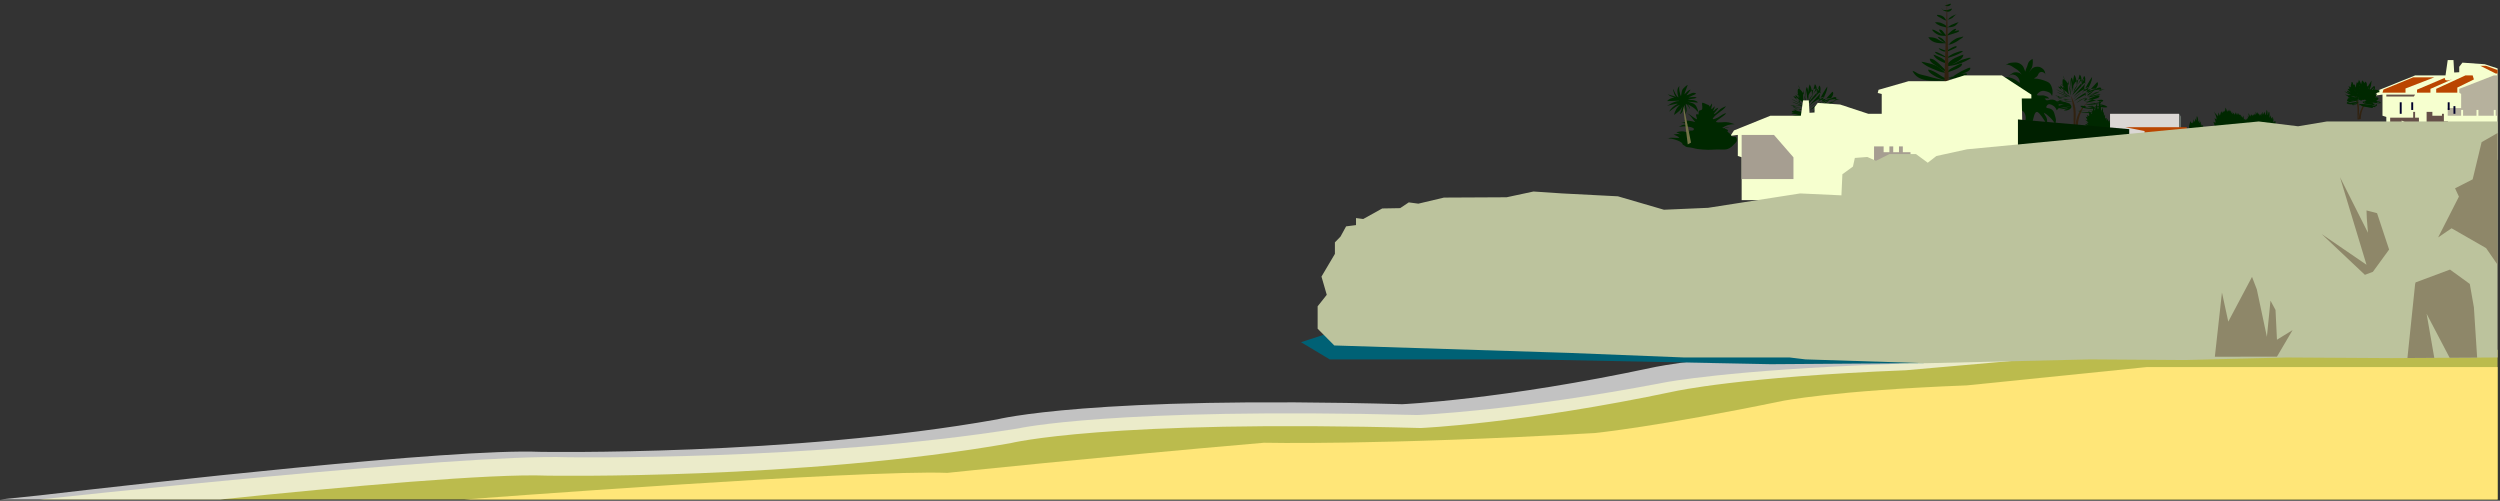 <?xml version="1.0" standalone="no"?><!DOCTYPE svg PUBLIC "-//W3C//DTD SVG 1.1//EN" "http://www.w3.org/Graphics/SVG/1.1/DTD/svg11.dtd"><svg width="100%" height="100%" viewBox="0 0 1303 261" version="1.1" xmlns="http://www.w3.org/2000/svg" xmlns:xlink="http://www.w3.org/1999/xlink" xml:space="preserve" style="fill-rule:evenodd;clip-rule:evenodd;stroke-linejoin:round;stroke-miterlimit:1.414;"><rect x="0" y="0" width="1303" height="261" fill="#333333" stroke="none"/><g id="exportable"><g id="mar"><g><path d="M1301.75,182.313l-1,-0.001l-220,0l-96.016,7.5c-84,3 -117.015,9.5 -117.015,9.5c-78,15 -129.031,17 -129.031,17c-160,-4 -208.063,7 -208.063,7c-106,17 -235.125,15 -235.125,15c-54,-2 -274.75,22 -274.75,22l1281,0l0,-78Z" style="fill:#bbbb4d;fill-rule:nonzero;"/><path d="M1301.75,191.313l-0.826,-0.001l-181.989,0l-93.852,9.549c-69.486,2.667 -96.333,8.155 -96.333,8.155c-64.523,13.329 -97.5,16.68 -97.5,16.68c-113.49,6.471 -172.5,5.063 -172.5,5.063c-86,7.394 -165,15.701 -165,15.701c-44.669,-1.777 -251.667,13.852 -251.667,13.852l1059.67,0l0,-69Z" style="fill:#ffe678;fill-rule:nonzero;"/><g><g opacity="0.7"><clipPath id="_clip1"><rect x="0" y="172.313" width="1300.75" height="88"/></clipPath><g clip-path="url(#_clip1)"><path d="M1077.66,172.313l-97.366,8.461c-85.181,3.384 -118.661,10.718 -118.661,10.718c-79.097,16.923 -130.846,19.18 -130.846,19.18c-162.25,-4.514 -210.988,7.897 -210.988,7.897c-107.491,19.18 -238.431,16.923 -238.431,16.923c-45.305,-1.867 -206.352,16.344 -260.614,22.688l-20.75,2.132l114.852,0c65.68,-6.779 141.263,-13.587 170.212,-12.409c0,0 132.679,2.255 241.597,-16.923c0,0 49.387,-12.411 213.792,-7.898c0,0 52.435,-2.256 132.583,-19.179c0,0 33.925,-7.538 120.237,-10.923l98.659,-8.668l208.818,0l0,-12l-223.094,0Z" style="fill:#fff;fill-rule:nonzero;"/></g></g></g><path d="M693.017,173.479l-14.935,4.874l14.935,8.959l104.02,0l125.825,2.512l79.55,-0.56l21.87,-3.235l-331.265,-12.551Z" style="fill:#006175;fill-rule:nonzero;"/></g></g><g id="roca y plantas"><g><clipPath id="_clip2"><rect x="-500.602" y="-313.688" width="1802.35" height="574"/></clipPath><g clip-path="url(#_clip2)"><path d="M1301.75,35.668l-6.666,-2.189l-11.667,-0.832l-1.667,2.166l0,2.834l-2.624,0.144l-0.376,-6.478l-3,0l-1.146,8l-15.854,0l-18.999,7.666l-1.827,2.834l3.826,-0.501l0,11l2,0.635l0,22.365l58,0c-0.004,-0.084 0,-47.644 0,-47.644" style="fill:#f6ffcf;fill-rule:nonzero;"/><path d="M934.528,56.994c1.169,0.62 2.472,0.886 3.738,1.227c1.052,0.283 2.41,0.557 3.051,1.532c1.3,1.977 -2.137,3.273 -3.604,2.72c0.437,-0.435 1.146,-0.516 1.711,-0.709c0.748,-0.257 1.574,-0.549 2.375,-0.516c-1.084,0.212 -2.27,0.376 -3.379,0.443c-0.891,0.053 -2.09,0.331 -2.963,0.073c1.059,-0.193 2.119,-0.526 3.19,-0.733c1.282,-0.249 2.66,-0.734 3.947,-0.847c-0.421,0.159 -0.868,0.129 -1.308,0.186c-1.222,0.159 -2.448,0.413 -3.661,0.63c-0.936,0.167 -3.024,0.753 -3.953,0.25c-0.914,-0.494 1.546,-1.197 1.96,-1.326c1.24,-0.388 2.534,-0.66 3.807,-0.927c0.558,-0.117 1.21,-0.357 1.782,-0.295c-2.133,0.61 -5.299,1.027 -7.514,0.428c0.183,-0.722 3.029,-0.809 3.661,-0.894c1.571,-0.211 3.198,-0.622 4.783,-0.615c-0.757,0.217 -8.288,1.485 -8.284,0.566c0.004,-0.623 3.932,-0.95 4.348,-1.001c1.399,-0.173 2.78,-0.311 4.189,-0.311c-1.004,0 -7.919,0.185 -7.716,-1.251c0.164,-1.166 5.508,-0.508 6.421,-0.37c-2.344,-1.002 -5.308,-2.919 -5.302,-5.795c1.225,0.661 2.437,2.882 2.369,4.289c-0.684,-0.733 -0.717,-2.197 -0.863,-3.187c-0.183,-1.255 -0.588,-2.987 -0.176,-4.247c1.12,-0.227 2.169,1.56 2.642,2.29c1.189,1.838 1.494,3.916 1.536,6.063c-0.548,-0.94 -0.265,-2.808 -0.253,-3.836c0.02,-1.691 -0.088,-3.902 0.561,-5.469c0.771,0.683 0.86,2.769 0.944,3.725c0.11,1.268 -0.097,2.535 -0.192,3.772c-0.055,-0.362 -0.064,-0.719 -0.063,-1.094c0.002,-0.791 -0.031,-1.583 0.051,-2.37c0.176,-1.689 0.151,-3.845 0.81,-5.409c1.31,1.962 1.266,4.964 1.264,7.233c0.005,-0.904 0.095,-1.788 0.247,-2.675c0.274,-1.598 0.896,-3.112 1.206,-4.667c1.153,0.849 0.981,2.892 0.985,4.152c0.004,1.508 -0.532,3.083 -0.438,4.565c-0.071,-0.813 0.09,-1.79 0.261,-2.572c0.23,-1.052 0.501,-2.111 0.817,-3.149c0.203,-0.667 0.326,-1.728 0.735,-2.283c1.041,0.766 0.441,3.449 0.314,4.498c-0.123,1.012 -0.307,2.113 -0.639,3.066c-0.195,0.556 -0.466,1.13 -0.553,1.706c0.276,-0.671 0.633,-1.336 0.995,-1.996c1.228,-2.237 2.526,-4.694 4.011,-6.76c-0.01,1.202 -0.261,2.16 -0.723,3.287c-0.401,0.981 -0.85,1.963 -1.34,2.903c-0.635,1.219 -1.591,2.631 -1.813,4.006c0.286,-0.224 0.479,-0.717 0.742,-1.063c0.644,-0.851 1.396,-1.591 2.101,-2.396c0.899,-1.024 1.803,-2.051 2.748,-3.03c0.279,-0.288 0.755,-0.924 1.144,-0.991c0.795,1.213 -0.558,2.987 -1.321,3.783c-0.832,0.87 -1.687,1.703 -2.625,2.448c-0.448,0.355 -0.874,0.768 -1.471,0.752c0.047,-0.76 2.367,-2.008 2.932,-2.385c0.694,-0.463 3.1,-2.304 4.108,-1.716c1.114,0.649 -1.273,1.875 -1.702,2.136c-1.663,1.015 -3.526,2.201 -5.394,2.791c2.335,-0.405 4.629,-1.582 7.042,-1.431c-0.375,0.389 -1.592,0.435 -2.143,0.578c-1.267,0.329 -2.52,0.71 -3.794,1.002c-1.512,0.346 -3.725,1.295 -5.287,0.861c1.421,-0.117 12.175,0.347 11.547,1.911c-0.221,0.549 -3.81,0.039 -4.282,-0.033c-1.558,-0.24 -3.091,-0.66 -4.593,-0.977c0.325,0.238 0.841,0.298 1.239,0.397c1.735,0.435 3.524,0.62 5.274,0.987c0.602,0.125 5.641,0.913 5.535,1.942c-1.254,0.356 -2.851,-0.078 -4.128,-0.179c-1.196,-0.094 -2.401,-0.319 -3.583,-0.542c-1.143,-0.215 -2.333,-0.71 -3.451,-0.834c1.56,0.265 4.091,0.933 5.17,2.18c-1.089,0.024 -2.46,-0.444 -3.526,-0.706c-1.466,-0.361 -2.869,-0.724 -4.388,-0.651c-0.415,1.562 6.542,1.679 7.357,1.741c0.561,0.042 3.195,-0.062 3.487,0.557c0.429,0.908 -2.816,1.179 -3.219,1.26c0.693,0.13 1.453,0.18 2.149,0.308c-1.531,-0.095 -3.075,-0.426 -4.636,-0.486c-2.162,-0.083 -4.497,0.019 -6.577,-0.63c0.91,0.58 2.643,0.724 3.718,0.872c1.67,0.231 3.427,0.326 5.119,0.235c0.012,-0.502 -0.929,-0.797 -1.331,-0.915c-2.899,-0.848 -6.259,-0.764 -9.254,-0.764c2.346,0 4.767,0.18 7.14,0.299c0.454,0.023 4.172,0.323 4.279,-0.299c0.212,-1.243 -5.254,-0.862 -5.886,-1.5c0.27,-0.289 1.082,-0.275 1.489,-0.312c1.171,-0.109 2.366,-0.234 3.544,-0.252c0.969,-0.014 1.949,-0.018 2.906,-0.125c0.518,-0.057 0.948,-0.089 0.377,-0.515c-0.729,-0.545 -2.531,-0.252 -3.381,-0.171c-1.024,0.099 -2.006,0.188 -3.037,0.188c-0.438,0 -1.156,0.105 -1.524,-0.063c1.261,-0.495 9.232,-1.127 9.076,-2.066c-0.283,-1.701 -7.84,1.347 -8.892,0.879c1.168,-0.906 2.893,-1.284 4.326,-1.756c0.877,-0.29 2.807,-0.559 2.614,-1.797c-1.365,-0.194 -3.018,0.667 -4.252,1.134c-1.22,0.463 -2.752,1.517 -4.048,1.594c0.301,-0.402 0.991,-0.746 1.418,-1.035c0.601,-0.406 1.239,-0.757 1.867,-1.119c0.842,-0.485 1.696,-0.926 2.563,-1.36c0.743,-0.372 1.944,-0.723 2.526,-1.343c-1.756,0.471 -3.445,1.208 -5.124,2.042c-2.259,1.121 -5.171,2.153 -6.983,3.946c2.034,-1.285 4.209,-2.5 6.318,-3.72c1.932,-1.118 3.902,-1.988 6.031,-2.65c0.865,-0.269 1.965,-0.769 2.895,-0.686c-1.829,0 -4.052,-0.059 -5.932,0.452c-2.113,0.574 -4.148,1.896 -6.023,3.003c-1.559,0.919 -3.378,1.692 -4.744,2.901c3.177,-3.342 7.555,-5.777 12.096,-6.781c-4.294,-0.31 -9.543,2.094 -12.075,5.501c0.43,-0.283 0.727,-0.723 1.102,-1.08c0.888,-0.844 1.927,-1.529 2.901,-2.273c1.132,-0.863 2.961,-2.863 4.531,-2.799c-0.463,-0.157 -1.186,-0.059 -1.672,0.094c-0.664,0.211 -1.297,0.668 -1.906,1.046c-1.756,1.092 -3.626,2.23 -4.942,3.842c1.751,-2.729 4.411,-4.776 6.319,-7.383c-1.071,-0.262 -2.239,1.551 -2.85,2.191c-0.832,0.871 -1.705,1.71 -2.515,2.595c-0.424,0.463 -1.394,1.142 -1.492,1.798c-0.075,-1.212 1.747,-3 2.427,-3.832c0.808,-0.989 1.64,-1.945 2.454,-2.931c0.388,-0.471 0.897,-1.096 0.987,-1.71c-1.135,-0.079 -2.279,1.731 -2.901,2.464c-0.863,1.021 -2.605,2.95 -2.406,4.431c0.215,-0.68 0.556,-1.322 0.907,-1.95c0.369,-0.658 0.757,-1.296 1.109,-1.961c0.484,-0.915 1.435,-2.138 1.504,-3.151c-3.045,0.691 -4.456,4.384 -4.455,7.25c0,-2.21 -0.06,-4.382 -0.435,-6.573c-0.058,2.307 -0.44,4.575 -0.44,6.899c0.046,-0.555 -0.233,-1.143 -0.315,-1.682c-0.284,-1.891 -0.602,-3.844 -0.818,-5.761c0.236,0.801 -0.117,1.871 -0.117,2.701l0,1.819c0,1.116 0.442,2.342 0.299,3.424c-0.405,-1.397 -0.806,-2.811 -1.258,-4.222c-0.366,-1.144 -0.604,-2.317 -0.916,-3.48c-0.158,-0.586 -0.504,-1.61 -0.464,-2.102c0.583,1.401 0.741,3.186 1.184,4.663c0.33,1.099 0.634,2.202 0.948,3.299c0.158,0.555 0.445,1.174 0.443,1.732c-0.486,-0.555 -0.898,-1.485 -1.311,-2.163c-0.521,-0.852 -1.421,-2.809 -2.419,-3.135c0.819,0.82 1.54,1.854 2.322,2.744c0.528,0.601 1.7,1.561 1.739,2.41c-0.459,-0.268 -0.837,-0.752 -1.268,-1.089c-0.441,-0.344 -0.94,-0.629 -1.403,-0.963c-0.74,-0.535 -2.006,-1.729 -2.936,-1.743c0.331,0.627 1.081,1.194 1.646,1.674c1.001,0.848 2.023,1.741 3.012,2.555c-1.9,-0.944 -3.9,-1.809 -5.791,-2.927c2.121,1.663 4.966,2.487 7.2,4.07c-2.141,-0.868 -4.53,-1.737 -6.781,-2.518c1.772,1.202 4.256,1.374 5.923,2.719c-0.598,-0.129 -1.192,-0.337 -1.824,-0.457c-1.607,-0.305 -3.391,0.027 -4.97,-0.527c1.858,1.077 4.463,0.846 6.348,2.037c-1.606,-0.983 -3.917,-0.663 -5.7,-1.302c2.168,0.728 4.441,1.772 6.674,2.31c-0.59,-0.174 -1.224,-0.267 -1.835,-0.378c-1.349,-0.245 -2.755,-0.04 -4.084,-0.382" style="fill:#002800;fill-rule:nonzero;"/><path d="M1141.33,67.729c-0.359,-0.751 -0.542,-1.639 -0.316,-2.433c0.18,-0.639 0.452,-1.721 0.797,-2.229c-0.005,0.406 0.076,0.805 0.279,1.165c0.2,-0.161 0.392,-0.352 0.478,-0.632c0.027,0.216 0.2,0.477 0.238,0.701c0.441,-0.61 0.323,-1.438 0.585,-2.116c0.14,0.428 0.222,0.944 0.294,1.394c0.429,-0.551 0.45,-1.26 0.57,-1.892c0.162,0.39 0.301,0.794 0.425,1.194c0.334,-0.742 -0.012,-1.694 0.369,-2.375c0.587,0.803 0.623,2.046 0.789,2.978c0.294,-0.254 0.355,-0.669 0.496,-1.029c-0.008,0.555 -0.108,1.183 0.109,1.697c0.304,-0.255 0.47,-0.602 0.641,-0.952c-0.009,0.65 -0.061,1.384 0.029,2.006c0.086,-0.151 0.285,-0.313 0.367,-0.516c0.024,0.351 0.012,0.74 0.025,1.1c0.269,-0.199 0.515,-0.432 0.725,-0.682c0.044,0.655 0.073,1.384 -0.317,1.871" style="fill:#002800;fill-rule:nonzero;"/><path d="M1154.42,65.896c-0.219,-0.861 -0.604,-1.675 -0.822,-2.494c0.364,0.26 0.761,0.43 1.162,0.639c0.044,-0.756 -0.31,-1.701 -0.547,-2.417c0.356,0.185 0.75,0.379 1.027,0.668c0.112,-1.363 -0.764,-3.002 -1.315,-4.195c0.526,1.018 1.557,1.702 2.099,2.558c0.155,-0.614 0.086,-1.437 0.167,-2.068c0.294,0.562 0.53,1.156 0.821,1.715c0.277,-0.776 0.433,-1.598 0.675,-2.366c0.181,0.362 0.39,0.703 0.459,1.084c0.253,-0.342 0.373,-0.816 0.533,-1.202c0.068,0.246 0.275,0.461 0.396,0.681c0.265,-0.242 0.361,-0.644 0.449,-0.995c0.048,0.167 0.113,0.268 0.141,0.441c0.153,-0.582 0.166,-1.262 0.223,-1.852c0.435,0.513 0.807,1.653 0.86,2.369c0.12,-0.346 0.201,-0.708 0.358,-1.031c0.022,0.22 0.167,0.433 0.207,0.626c0.185,-0.32 0.326,-0.665 0.469,-1.006c0.133,0.305 0.265,0.71 0.359,1.056c0.056,-0.164 0.245,-0.356 0.3,-0.56c0.289,0.424 0.343,1.075 0.498,1.598c0.167,-0.314 0.277,-0.711 0.331,-1.083c0.213,0.245 0.318,1.098 0.328,1.499c0.276,-0.138 0.377,-0.53 0.499,-0.842c0.281,0.273 0.403,0.718 0.501,1.095c0.39,-0.292 0.474,-0.947 0.591,-1.418c0.076,0.459 0.214,1.018 0.332,1.491c0.17,-0.378 0.292,-0.758 0.328,-1.171c0.313,0.27 0.257,0.796 0.42,1.183c0.16,-0.252 0.271,-0.604 0.418,-0.897c0.225,0.334 0.063,0.714 0.312,0.993c0.07,-0.108 0.271,-0.243 0.333,-0.361c0.04,0.099 0.227,0.262 0.272,0.424c0.062,-0.107 0.235,-0.257 0.303,-0.393c0.021,0.408 -0.029,0.901 0.082,1.253c0.313,-0.152 0.502,-0.45 0.535,-0.792c0.098,0.42 -0.083,0.996 0.209,1.268c0.183,-0.45 0.522,-0.767 0.452,-1.278c0.219,0.543 0.281,1.589 0.332,2.184c0.294,0.012 0.521,-0.236 0.634,-0.481c0.106,0.268 0.17,0.541 0.194,0.824c0.229,-0.112 0.425,-0.361 0.508,-0.636c0.057,0.21 0.176,0.312 0.147,0.6c0.103,-0.41 0.168,-0.846 0.183,-1.256c0.133,0.256 0.25,0.524 0.343,0.795c0.16,-0.531 0.089,-1.368 -0.005,-1.892c0.239,0.298 0.461,0.711 0.634,0.969c0.045,-0.805 -0.349,-1.603 -0.241,-2.351c0.261,0.513 0.426,1.198 0.654,1.69c0.031,-0.325 -0.005,-0.734 0.078,-0.997c0.257,0.38 0.175,0.845 0.289,1.247c0.192,-0.337 0.423,-0.781 0.562,-1.155c0.335,0.106 0.47,0.472 0.609,0.825c0.117,-0.306 0.208,-0.665 0.376,-0.928c0.027,0.254 0.191,0.488 0.25,0.717c0.175,-0.317 0.345,-0.66 0.37,-1.031c0.311,0.108 0.421,0.547 0.551,0.868c0.045,-0.632 0.027,-1.295 0.011,-1.937c0.293,0.432 0.35,0.928 0.594,1.364c-0.001,-0.36 0.054,-0.698 0.094,-1.049c0.368,0.251 0.431,0.805 0.605,1.203c0.04,-0.197 0.209,-0.387 0.223,-0.634c0.344,0.275 0.419,0.893 0.636,1.255c0.041,-0.284 0.131,-0.52 0.113,-0.814c0.33,0.127 0.372,0.631 0.556,0.891c0.165,-0.443 -0.018,-0.985 0.263,-1.34c0.276,0.204 0.422,0.586 0.422,0.953c0,-0.533 -0.017,-1.073 0.011,-1.603c0.35,0.21 0.574,0.993 0.72,1.376c0.023,-0.532 0.252,-1.017 0.282,-1.539c0.328,0.245 0.442,1.362 0.414,1.836c0.614,-0.622 0.531,-2.039 0.838,-2.851c0.501,0.854 0.376,1.885 0.41,2.855c0.49,-0.523 0.272,-1.36 0.742,-1.857c0.559,0.651 0.217,2.239 0.263,3.095c0.383,-0.279 0.549,-0.896 0.803,-1.245c-0.026,0.472 -0.012,1.367 0.237,1.75c0.223,-0.309 0.43,-0.633 0.617,-0.965c0.079,0.452 0.083,0.898 0.074,1.362c0.068,-0.288 0.245,-0.365 0.326,-0.477c0.036,0.682 -0.078,1.402 -0.047,2.035c0.339,-0.24 0.625,-0.535 0.979,-0.724c0.283,0.499 0.165,1.265 0.165,1.848" style="fill:#002800;fill-rule:nonzero;"/><path d="M1082.97,65.969c0,-2.848 0.627,-5.107 1.778,-7.642c0.688,-1.515 1.789,-3.902 3.343,-4.674c0.011,-0.036 0.004,-0.058 0.019,-0.091c-0.761,0.042 -1.927,1.565 -2.413,2.045c-0.689,0.68 -1.237,1.487 -1.738,2.377c-1.089,1.933 -1.796,4.129 -2.145,6.327c-0.08,0.502 -0.217,1.037 -0.2,1.565c-0.277,-1.043 0.129,-2.162 0.138,-3.189c0.009,-1.045 0.124,-2.062 0.124,-3.124c0,-2.37 -0.336,-4.363 -1.109,-6.563c-0.375,-1.066 -0.826,-2.028 -1.223,-3.077c-0.058,1.109 0.467,2.293 0.584,3.395c0.057,0.539 0.171,1.126 0.246,1.681c0.188,1.363 0.408,2.678 0.408,4.078c0,2.438 -0.031,5.015 -0.031,7.361l0,-0.125" style="fill:#312210;fill-rule:nonzero;"/><path d="M1088.71,66.563c-0.665,-0.647 -1.42,-1.243 -1.999,-1.943c0.593,0.144 1.205,0.135 1.774,0.31c-0.335,-0.385 -0.791,-0.632 -1.117,-0.995c0.345,-0.044 0.789,0.12 1.132,0.166c-0.242,-0.549 -1.269,-1.651 -1.898,-1.664c0.446,-0.035 0.955,0.101 1.368,0.264c-0.036,-0.523 -0.726,-1.351 -0.932,-1.923c0.296,0.118 0.603,0.209 0.894,0.338c0.106,-0.342 -0.063,-0.816 -0.243,-1.113c0.371,0.119 0.818,0.273 1.149,0.504c0.199,-0.866 -0.191,-1.908 -0.34,-2.766c0.576,0.6 1.306,1.081 1.808,1.74c0.255,-0.75 0.062,-1.798 -0.103,-2.568c0.053,0.424 0.299,0.839 0.423,1.234c0.453,-0.767 0.136,-1.834 0.414,-2.623c0.426,0.663 0.362,1.59 0.766,2.244c0.275,-0.62 0.275,-1.494 0.448,-2.166c0.143,-0.553 0.399,-1.107 0.691,-1.592c0.074,0.936 0.213,1.868 0.35,2.798c0.032,0.218 0.041,0.461 0.13,0.656c0.363,-0.938 0.44,-2.107 0.577,-3.102c0.085,-0.615 0.115,-1.362 0.416,-1.905c0.161,1.126 0.494,2.172 0.594,3.31c0.072,0.833 0.004,1.692 0.037,2.528c0.382,-0.613 0.64,-1.49 0.798,-2.181c0.33,0.858 0.235,1.951 0.286,2.867c0.16,-0.233 0.217,-0.566 0.373,-0.827c0.054,0.778 0.116,1.558 0.071,2.342c0.224,-0.27 0.37,-0.665 0.549,-0.956c0.196,0.717 -0.153,1.606 0.114,2.284c0.215,-0.06 0.394,-0.279 0.551,-0.44c0.283,0.326 0.192,1.055 0.158,1.488c0.276,-0.227 0.395,-0.632 0.637,-0.876c0.218,0.354 0.105,0.944 0.131,1.353c0.275,-0.098 0.494,-0.49 0.702,-0.708c0.281,0.264 0.155,0.963 0.171,1.337c0.575,-0.567 0.563,0.197 0.579,0.667c0.016,0.47 -0.026,0.947 0.009,1.414c0.022,-0.028 0.078,-0.077 0.109,-0.115c0.028,0.51 0.027,1.05 -0.077,1.535" style="fill:#002800;fill-rule:nonzero;"/><path d="M1045.38,34.125c1.091,-1.136 1.9,-1.351 3.438,-1.497c1.056,-0.1 2.203,-0.186 3.201,0.198c1.016,0.391 1.949,1.026 2.5,1.973c0.432,0.742 0.632,1.831 1.178,2.529c-0.091,-0.896 0.583,-1.991 0.886,-2.828c0.214,-0.592 0.27,-1.175 0.563,-1.75c0.572,-1.122 1.249,-1.413 2.172,-2.076c0.366,1.024 0.167,3.225 -0.201,4.249c-0.351,0.978 -1.154,1.872 -1.563,2.815c0.85,-1.363 1.965,-2.731 3.576,-2.912c0.956,-0.107 1.891,-0.053 2.686,0.424c0.788,0.472 1.519,1.041 1.89,1.939c0.308,0.743 0.237,1.576 0.489,2.354c0.168,-1.517 -1.915,-2.592 -3.179,-1.729c-0.562,0.384 -0.71,1.231 -1.084,1.735c-0.514,0.69 -1.189,0.801 -1.783,1.277c0.44,0.268 1.286,0.144 1.796,0.233c0.503,0.087 1.043,0.195 1.562,0.317c0.987,0.234 1.882,0.56 2.806,0.923c1.06,0.416 1.978,0.864 2.518,1.903c0.553,1.062 0.884,2.182 0.989,3.364c0.068,0.748 -0.061,1.727 -0.263,2.434c-0.525,-0.821 -0.752,-1.527 -1.724,-1.927c-0.745,-0.306 -1.599,-0.581 -2.404,-0.699c-1.486,-0.221 -3.141,0.743 -3.842,2.123c1.107,0.621 2.839,-0.043 3.994,0.364c1.209,0.427 2.047,0.502 2.362,1.597c-0.385,-0.286 -1.768,-0.102 -2.246,-0.133c0.367,0.356 0.536,0.858 1.12,0.94c0.57,0.081 1.469,-0.299 2.001,-0.34c1.438,-0.113 2.063,0.143 2.958,0.762c0.998,0.689 1.248,1.227 1.271,2.48c0.018,0.958 -0.112,1.261 -0.935,2.192c-0.046,0.053 -0.11,0.135 -0.154,0.183c-0.383,-1.252 -1.053,-2.029 -2.205,-2.681c-0.964,-0.546 -2.226,-0.974 -2.951,0.25c-0.331,0.559 -0.543,0.935 0.124,1.153c0.683,0.223 1.409,0.197 2.082,0.564c1.084,0.591 1.536,1.561 1.811,2.673c0.216,0.874 0.57,1.789 0.702,2.685c0.136,0.929 -0.247,1.864 -0.323,2.787c-0.56,-1.547 -1.507,-2.529 -2.626,-3.659c-1.046,-1.057 -2.116,-1.967 -3.365,-2.617c0.458,1.312 1.525,2.227 1.722,3.629c0.106,0.756 0.024,1.445 -0.059,2.164c-0.478,0.037 -1.095,-1.343 -1.346,-1.74c-0.412,-0.654 -0.833,-1.318 -1.283,-1.938c-0.454,-0.625 -1.759,-2.427 -2.561,-2.487c-1.21,-0.091 -1.697,2.695 -1.936,3.549c-0.15,0.541 -0.314,1.052 -0.35,1.626c-0.03,0.482 0.213,1.056 0.111,1.5c-0.025,0.11 0.002,0.252 -0.005,0.366c-1.132,0.065 -2.546,0.189 -3.669,0.009c-0.486,-0.078 -0.483,0.091 -0.578,-0.491c-0.054,-0.335 0.063,-0.594 0.129,-0.898c0.12,-0.555 0.265,-1.084 0.359,-1.66c0.284,-1.718 -0.359,-4.751 -2.609,-4.765c-1.637,-0.01 -1.354,3.828 -1.502,4.971c-0.001,-1.189 0.041,-2.002 -0.5,-3.049c-0.472,-0.914 -0.644,-2.088 -0.938,-3.108c-0.525,-1.822 -3.378,-3.468 -5.068,-2.155c0.871,-0.712 1.877,-1.44 2.881,-1.908c0.438,-0.204 1.196,-0.29 1.104,-0.903c-0.045,-0.309 -0.478,-0.474 -0.479,-0.847c-0.001,-0.375 0.149,-0.364 0.373,-0.574c0.365,-0.342 0.781,-0.591 1.08,-0.988c0.672,-0.896 0.39,-2.516 0.059,-3.503c-0.389,-1.163 -1.112,-1.974 -2.182,-2.546c-1.312,-0.701 -3.091,-1.388 -4.616,-1.001c-1.398,0.353 -2.758,1.456 -3.517,2.58c-0.41,-3.337 3.518,-4.454 6.067,-4.343c2.238,0.099 4.366,1.045 5.998,2.488c0.226,0.2 0.505,0.364 0.694,0.637c0.458,-1.642 -0.949,-3.495 -2.331,-4.14c-0.581,-0.271 -1.361,-0.424 -2,-0.252c-0.664,0.18 -1.102,0.747 -1.731,1.008c1.204,-0.848 2.066,-2.026 3.606,-2.24c1.248,-0.175 3.134,0.267 3.641,1.53c-0.288,-0.947 -1.608,-2.316 -2.455,-2.907c-0.572,-0.399 -1.192,-0.74 -1.747,-1.12c-0.588,-0.403 -1.226,-0.843 -1.875,-1.113c-0.63,-0.262 -1.45,-0.213 -2.002,-0.578" style="fill:#002800;fill-rule:nonzero;"/><path d="M1012.19,4.375c-0.116,1.056 2.118,1.732 2.875,1.75c1.048,0.024 2.069,-0.56 2.305,-1.614c-0.737,0.021 -1.577,0.593 -2.367,0.68c-0.734,0.08 -1.642,0.159 -2.302,-0.077c-0.168,-0.251 -0.527,-0.507 -0.761,-0.614" style="fill:#002800;fill-rule:nonzero;"/><path d="M1009.62,7.75c1.088,-0.019 2.352,0.267 3.185,0.889c0.763,0.57 1.138,1.368 1.69,2.102c-1.124,-0.149 -2.041,-0.952 -3,-1.432c-0.648,-0.325 -1.571,-0.67 -2,-1.309" style="fill:#002800;fill-rule:nonzero;"/><path d="M1015.19,10.375c1.078,-1.639 3.021,-2.458 4.856,-3.049c-0.623,-0.069 -1.86,1.528 -2.372,1.91c-0.601,0.449 -1.67,0.924 -2.422,0.952" style="fill:#002800;fill-rule:nonzero;"/><path d="M1008.88,11.48c0.947,0.179 1.867,0.114 2.779,0.449c0.54,0.197 1.062,0.448 1.554,0.72c0.634,0.35 1.404,1.001 1.692,1.709c-0.586,0.001 -1.283,-0.297 -1.857,-0.418c-0.624,-0.131 -1.272,-0.259 -1.877,-0.51c-0.524,-0.218 -1.076,-0.508 -1.583,-0.835c-0.488,-0.315 -0.729,-0.668 -1.143,-1.035c0.452,0.157 1.004,0.07 1.435,0.253" style="fill:#002800;fill-rule:nonzero;"/><path d="M1014.62,18.688c-1.207,-0.712 -2.098,-3.719 -3.995,-3.231c0.148,0.863 1.221,2.168 1.975,2.533c-1.122,-0.55 -2.219,-1.088 -3.279,-1.725c-0.626,-0.375 -1.639,-0.943 -2.373,-0.808c1.023,1.634 3.257,3.005 5.172,3.168c1.18,0.101 2.18,0.147 3.348,-0.262c0.973,-0.342 1.965,-0.635 2.947,-0.928c0.423,-0.125 2.752,-0.788 2.707,-1.308c-0.072,-0.841 -2.802,0.428 -3.233,0.498c0.676,0.072 1.581,-0.93 1.663,-1.502c-0.953,-0.69 -4.422,2.785 -5.057,3.502" style="fill:#002800;fill-rule:nonzero;"/><path d="M1014.62,23c-1.228,-2.016 -2.469,-3.429 -4.727,-3.852c1.051,1.636 2.74,2.344 4.251,3.358c-0.914,-0.425 -1.893,-0.732 -2.777,-1.192c-0.674,-0.35 -1.253,-0.801 -1.934,-1.14c-1.3,-0.647 -2.947,-0.849 -4.426,-0.721c2.312,3.429 6.02,3.11 9.551,3.11" style="fill:#002800;fill-rule:nonzero;"/><path d="M1015.94,23.063c0.507,-1.133 2.138,-2.061 3.109,-2.7c1.304,-0.856 2.847,-0.868 4.254,-1.356c-0.193,0.681 -1.301,1.142 -1.866,1.556c-0.695,0.507 -1.421,1.036 -2.184,1.425c-1.402,0.716 -2.524,1.32 -4.125,1.325" style="fill:#002800;fill-rule:nonzero;"/><path d="M1014.62,26.813c-0.343,-0.5 -1.332,-0.683 -1.872,-0.878c-0.753,-0.274 -1.486,-0.712 -2.306,-0.803c0.233,0.782 1.739,1.37 2.431,1.615c1.198,0.424 1.708,-0.329 2.702,-0.869c0.93,-0.505 1.989,-1.241 3.045,-1.616c0.329,-0.116 1.259,-0.466 1.19,0.178c-0.046,0.452 -1.117,0.767 -1.438,0.935c-1.427,0.745 -2.787,1.308 -4.377,1.625" style="fill:#002800;fill-rule:nonzero;"/><path d="M1011.47,28.951c0.891,0.329 1.768,0.762 2.646,1.073c0.936,0.331 2.09,-0.107 2.983,-0.412c1.193,-0.406 2.381,-0.841 3.513,-1.41c0.503,-0.251 2.325,-1.014 2.378,-1.616c-1.022,-0.144 -2.585,0.522 -3.555,0.838c-1.067,0.346 -1.987,0.83 -2.954,1.392c-0.407,0.236 -0.753,0.567 -1.159,0.806c-0.522,0.308 -0.559,0.305 -1.014,0.054c-0.944,-0.52 -1.763,-1.167 -2.777,-1.602c-0.87,-0.372 -2.096,-1.093 -3.091,-1.066c0.472,1.144 1.956,1.547 3.03,1.943" style="fill:#002800;fill-rule:nonzero;"/><path d="M1014.83,33.131c-0.274,-0.607 -0.767,-1.208 -1.25,-1.615c-0.605,-0.509 -1.209,-1.067 -1.909,-1.342c-1.277,-0.502 -2.627,-1.462 -3.973,-1.661c0.835,1.923 2.728,2.912 4.423,3.722c0.895,0.426 1.889,0.658 2.688,1.14" style="fill:#002800;fill-rule:nonzero;"/><path d="M1013.94,37.438c-1.261,-0.876 -2.702,-1.784 -4.034,-2.686c-1.195,-0.81 -4.361,-2.363 -4.081,-4.118c1.622,-0.257 3.422,1.388 4.535,2.364c1.315,1.154 2.504,2.507 3.83,3.69" style="fill:#002800;fill-rule:nonzero;"/><path d="M1015.69,42c-0.822,0.171 -1.78,0.062 -2.63,0.062c-5.577,0 -13.511,0.973 -16.287,-5.18c0.097,0.031 0.192,0.11 0.292,0.134c1.095,0.263 2.129,1.214 3.236,1.597c1.295,0.448 2.711,0.663 4.018,1.012c1.987,0.53 3.992,1.148 6.015,1.563c1.489,0.305 3.043,0.518 4.459,0.989c-1.786,-0.72 -3.694,-1.103 -5.464,-2.038c-0.856,-0.452 -4.89,-2.595 -4.272,-3.9c1.819,0.381 3.265,1.162 4.879,2.15c1.402,0.858 2.759,2.086 4.379,2.424" style="fill:#002800;fill-rule:nonzero;"/><path d="M1014.62,34.25c0.59,-1.682 2.791,-3.261 4.327,-4.049c1.404,-0.721 2.912,-1.218 4.351,-1.743c0.153,1.755 -2.719,3.488 -3.977,4.109c-1.61,0.795 -3.724,1.932 -5.525,1.995c0.877,0.117 2.364,-0.637 3.246,-0.929c0.736,-0.244 1.483,-0.471 2.189,-0.803c0.833,-0.392 1.62,-0.862 2.436,-1.257c1.057,-0.512 2.23,-0.781 3.328,-1.118c0.59,-0.182 1.686,-0.601 2.245,-0.161c-4.022,2.535 -8.828,4.206 -13.557,4.206" style="fill:#002800;fill-rule:nonzero;"/><path d="M1014.5,38c1.348,-2.051 3.408,-2.802 5.531,-3.938c0.513,-0.276 3.453,-1.907 2.417,-0.07c-0.62,1.098 -2.375,1.788 -3.442,2.261c-1.039,0.46 -2.149,0.808 -3.204,1.195c-0.496,0.182 -1.536,0.73 -1.614,1.027" style="fill:#002800;fill-rule:nonzero;"/><path d="M1015.5,41.313c1.56,-0.861 2.969,-1.914 4.502,-2.88c1.388,-0.875 2.893,-1.662 4.398,-2.323c0.734,-0.322 1.682,-0.824 2.464,-0.85c0.675,1.947 -4.306,3.192 -5.524,3.601c-1.106,0.372 -2.245,0.685 -3.351,0.954c-0.861,0.211 -1.954,0.337 -2.709,0.815c1.51,-0.038 3.272,-1.026 4.736,-1.442c1.007,-0.287 2.028,-0.584 3.048,-0.75c0.463,-0.075 1.41,-0.339 1.876,-0.126c0.864,0.392 -0.314,0.834 -0.737,1c-1.702,0.662 -3.544,1.147 -5.377,1.423c-1.691,0.255 -3.401,0.768 -5.076,0.938c-0.246,0.026 -0.5,0.014 -0.75,0.014" style="fill:#002800;fill-rule:nonzero;"/><path d="M1014.19,38.475c-0.028,-0.813 -2.628,-2.502 -3.236,-3.052c-0.349,-0.316 -0.727,-0.558 -1.139,-0.784c-0.887,-0.486 -1.821,-0.882 -2.747,-1.184c-0.9,-0.294 -1.872,-0.509 -2.818,-0.708c-0.882,-0.185 -1.949,-0.584 -2.844,-0.495c2.323,2.313 5.132,3.265 8.036,4.496c1.611,0.684 3.318,1.201 5.06,1.252" style="fill:#002800;fill-rule:nonzero;"/><path d="M1013.5,2.438c0.73,1.312 3.083,0.908 3.359,-0.479c-1.132,-0.055 -2.179,0.945 -3.359,0.728" style="fill:#002800;fill-rule:nonzero;"/><path d="M1014.75,0l-1.5,47.313l2.5,0l-1,-47.313Z" style="fill:#312210;fill-rule:nonzero;"/><rect x="1279.75" y="66.313" width="1" height="2" style="fill:#00002b;fill-rule:nonzero;"/><path d="M1014.62,14.188c0.67,0.067 1.132,-0.392 1.623,-0.751c0.499,-0.363 0.972,-0.528 1.537,-0.764c1.061,-0.44 2.174,-0.947 3.273,-1.096c-0.381,0.031 -0.98,0.865 -1.29,1.175c-0.386,0.385 -0.789,0.767 -1.266,0.95c-1.189,0.459 -2.337,0.548 -3.627,0.548" style="fill:#002800;fill-rule:nonzero;"/><path d="M905.75,70.313l0,10.999l2,0.635l0,22.365l147,0l-0.999,-53l4.999,0l0,-2l-15.333,-10l-13.667,0l-2,0l-4,0l-9.499,3l-19.501,0l-15.666,4.5l-0.416,1.667l2.082,0.5l0,10.333l-7,0l-14.666,-4.833l-11.667,-0.834l-1.667,2.167l0,2.834l-2.624,0.145l-0.376,-6.479l-3,0l-1.146,8l-15.854,0l-18.999,7.667l-1.827,2.833l3.826,-0.5Z" style="fill:#f6ffcf;fill-rule:nonzero;"/><rect x="1099.75" y="59.313" width="36" height="12" style="fill:#dbd7d4;fill-rule:nonzero;"/><path d="M1135.75,59.313l1,1.499l0,7.5l-1,0l0,-9Z" style="fill:#666d68;fill-rule:nonzero;"/><path d="M1051.75,62.25l58,5.062l0,6.001l-58,4.711l0,-15.774Z" style="fill:#002000;fill-rule:nonzero;"/><path d="M976.75,76.313l5,-0.001l0,3.001l3,-0.001l0,-2.999l2,-0.001l0,3.001l3,-0.001l0,-2.999l2,-0.001l0,3.001l4,-0.001l0,6.001l-19,-0.001l0,-8.999Z" style="fill:#a69e91;fill-rule:nonzero;"/><path d="M1245.75,61.313l12,-0.001l0,-3l1,0l0,3l2,0l0,12l-6,0l0,-9l-3,-1.5l0,4.5l-6,0l0,-6Z" style="fill:#655048;fill-rule:nonzero;"/><path d="M1264.75,58.313l3,-0.001l0,2l5,0l0,-1l1,0l0,4l2,0l1,1.25l0,7.75l-12,0l0,-14Z" style="fill:#655048;fill-rule:nonzero;"/><path d="M1107.75,66.313l32,-0.001l0,2.001l-22,0.999l0,-0.999l-10,-2.001Z" style="fill:#ba4500;fill-rule:nonzero;"/><path d="M695.417,180.053l122.417,3.88l59.916,2.38l55,0l8.25,1l62.75,2l85.668,-2l49.333,0.334l53,-1.334l54.666,0.334l55.333,-0.334l0,-123l-89,0l-15,2.5l-20.5,-2.5l-152,14.5l-16,3.5l-4.5,3.5l-6.125,-4.5l-13.875,0l-7,3.5l-4.5,-2l-6.5,0.5l-1,4.5l-5.5,4l-0.5,11l-21.5,-1l-48,7.5l-23,1l-24,-7l-29,-1.5l-15,-1l-14,3l-32.667,0.167l-13.333,3.166l-5,-0.666l-4.5,3l-9.333,0.166l-9.917,5.5l-3.75,-0.5l0,3.667l-5.167,0.667l-2.917,5.333l-2.916,3l0,6l-7,11.834l2.75,9.5l-4.75,6l0,11.666l8.667,8.74Z" style="fill:#bcc39d;fill-rule:nonzero;"/><path d="M907.75,70.313l16.843,-0.001l10.157,11.688l0,11.313l-27,-0.001l0,-22.999Z" style="fill:#a69e91;fill-rule:nonzero;"/><path d="M877,75.146c-0.514,-1.207 -2.344,-1.821 -3.519,-2.229c-1.314,-0.457 -3.347,-1.034 -4.77,-0.517c0.602,-0.025 1.154,-0.469 1.725,-0.569c0.501,-0.088 1.052,0.007 1.564,-0.017c1.025,-0.047 2.271,0.172 3.244,0.065c-0.631,-1.028 -1.99,-1.2 -2.973,-1.798c1.495,-0.172 2.625,-0.54 4.033,0.133c-0.857,-0.418 -1.773,-0.86 -2.612,-1.301c1.2,-0.265 2.319,-0.564 3.641,-0.436c0.579,0.056 1.076,0.274 1.667,0.336c0.605,0.062 1.034,-0.134 1.656,-0.096c-0.128,-0.312 -0.579,-0.54 -0.877,-0.829c0.531,0.17 2.466,0.347 2.867,-0.097c0.852,-0.943 -0.952,-1.427 -1.484,-1.558c-2.124,-0.52 -4.882,-0.583 -6.951,0.229c0.913,-0.123 1.991,-1.168 3.039,-1.395c0.868,-0.188 1.737,-0.176 2.642,-0.169c-1.157,-0.387 -2.471,-0.98 -3.704,-0.919c1.655,-0.103 3.076,-0.954 4.638,-0.019c-1.116,-0.096 -2.157,-0.979 -3.301,-1.147c2.154,0 4.09,0.157 6.037,0.83c-1.299,-1.484 -2.489,-3.691 -4.31,-4.61c1.871,0.674 3.426,2.481 5.235,3.169c-0.024,-0.88 -0.619,-1.713 -0.474,-2.627c0.406,-0.033 0.813,-0.073 1.158,0.168c0.315,-0.563 -0.013,-1.294 0.31,-1.845c0.367,-0.623 0.982,-0.302 1.435,-0.686c0.697,-0.589 0.077,-2.727 0.198,-3.637c0.92,-0.124 1.818,0.626 2.636,0.904c0.621,0.21 1.122,0.264 1.262,1.072c0.401,-0.147 0.908,-1.234 1.26,-1.65c0.262,1.035 -0.484,2.025 -0.331,2.99c0.698,-0.119 1.178,-1.076 1.664,-1.49c0.268,0.695 -0.453,1.767 -0.765,2.396c0.696,0.006 0.871,-0.621 1.323,-0.968c0.378,-0.291 0.983,-0.518 1.428,-0.737c-0.497,1.336 -1.8,2.066 -2.415,3.374c1.303,-0.192 2.467,-1.861 3.495,-2.633c0.885,-0.664 1.866,-1.002 2.813,-1.51c-0.288,1.121 -2.453,2.509 -3.403,3.26c-1.013,0.801 -2.232,1.668 -3.06,2.73c-1.403,1.796 1.977,0.117 2.641,-0.25c1.234,-0.682 2.632,-1.977 3.98,-2.054c-0.815,1.232 -2.586,2.116 -3.729,3.057c-0.493,0.407 -1.358,0.889 -1.569,1.48c1.542,0.53 3.686,0.007 5.318,0.096c1.522,0.083 3.095,0.567 4.479,1.089c-2.643,-0.02 -4.479,0.54 -6.551,1.937c1.067,0.385 2.765,-0.411 3.905,-0.458c-0.36,-0.116 -2.881,0.048 -2.505,0.789c0.054,0.106 2.566,0.802 1.351,1.247c-0.093,0.547 1.055,1.124 1.43,1.546c0.358,0.404 0.514,1.053 0.96,1.354c0.547,0.368 1.366,-0.093 1.94,0.228c0.504,0.281 0.611,1.256 0.581,1.772c-0.058,0.977 -1.495,2.062 -2.19,2.812c-0.819,0.884 -2.088,1.626 -3.233,1.85c-1.649,0.323 -3.531,0.003 -5.246,0.088c-1.41,0.071 -2.807,0.167 -4.25,0.167c-1.737,0 -3.436,-0.186 -5.152,-0.353c-1.475,-0.143 -2.997,-0.748 -4.516,-0.895c-0.631,-0.062 -1.282,-0.07 -1.851,-0.317c-0.585,-0.255 -1.107,-0.908 -1.731,-1.019" style="fill:#002800;fill-rule:nonzero;"/><path d="M876.548,50.435l3.116,24.837l1.705,-0.965l-4.821,-23.872Z" style="fill:#737346;fill-rule:nonzero;"/><path d="M874.929,52.457c-1.997,0.142 -4.11,0.218 -6.066,0.228c0.932,-1.058 2.5,-1.731 3.839,-1.825c-1.278,-0.463 -2.456,-0.723 -3.463,-1.711c1.533,0.492 3.078,0.945 4.618,1.413c-0.977,-0.406 -1.281,-1.75 -1.573,-2.675c-0.143,-0.454 -0.413,-1.01 -0.261,-1.46c0.826,1.321 1.376,3.52 2.808,4.366c-0.537,-1.685 -1.197,-4.651 0.526,-5.949c-0.364,1.18 -0.12,2.24 0.168,3.42c0.14,0.573 0.233,1.325 0.597,1.793c0.363,-1.315 0.211,-2.85 1.168,-3.891c0.615,-0.666 1.557,-1.57 2.365,-1.904c-0.536,1.673 -1.379,3.243 -1.769,4.974c0.947,-0.801 1.89,-2.392 3.291,-2.512c-0.742,0.951 -1.424,2.076 -2.201,2.973c1.709,-0.325 3.177,-2.091 5.057,-0.974c-0.402,0.529 -1.542,0.839 -2.157,1.145c-0.616,0.307 -1.234,0.636 -1.859,0.911c1.49,-0.019 2.777,-0.507 4.229,0.019c-0.184,0.548 -2.131,0.625 -2.659,0.764c-0.621,0.166 -1.295,0.224 -1.868,0.466c1.004,0.224 2.08,0.015 3.099,0.234c0.584,0.127 2.001,0.521 2.059,1.19c-1.009,0.076 -2.082,-0.24 -3.104,-0.296c-0.713,-0.038 -1.76,-0.086 -2.36,-0.248c1.871,0.743 3.716,0.625 4.75,2.644c0.408,0.791 0.859,1.887 0.998,2.755c-0.511,-0.033 -0.987,-0.855 -1.325,-1.194c-0.489,-0.49 -1.05,-0.912 -1.629,-1.313c-1.025,-0.712 -2.122,-1.185 -3.219,-1.714c0.915,0.306 1.987,1.801 1.777,2.801c-0.431,-1.181 -1.162,-2.157 -2.136,-2.823c-0.063,1.02 0.475,2.166 0.441,3.248c-0.028,0.847 -0.375,1.623 -0.787,2.359c0.335,-0.909 0.081,-2.334 0.017,-3.306c-0.035,-0.548 -0.071,-1.157 -0.284,-1.661c-0.898,1.529 -0.496,4.074 -2.546,4.741c0.793,-1.173 1.079,-2.868 1.496,-4.241c-0.675,2.087 -2.753,3.601 -4.495,4.717c0.433,-1.9 1.513,-4.097 3.124,-5.149c-1.411,0.11 -2.919,1.449 -4.033,2.247c-0.546,0.392 -1.085,0.759 -1.574,1.182c0.811,-1.747 2.757,-3.357 4.494,-4.071c-0.591,-0.25 -2.127,0.264 -2.838,0.41c-0.949,0.195 -1.942,0.419 -2.822,0.618c1.084,-0.451 2.026,-1.281 3.178,-1.716c0.782,-0.295 2.068,-0.868 2.909,-0.741c0.017,-0.084 0.052,-0.067 0.103,-0.089" style="fill:#002800;fill-rule:nonzero;"/><path d="M1072.53,51.994c1.169,0.62 2.472,0.886 3.738,1.227c1.052,0.283 2.41,0.557 3.051,1.532c1.3,1.977 -2.137,3.273 -3.604,2.72c0.437,-0.435 1.146,-0.516 1.711,-0.709c0.748,-0.257 1.574,-0.549 2.375,-0.516c-1.084,0.212 -2.27,0.376 -3.379,0.443c-0.891,0.053 -2.09,0.331 -2.963,0.073c1.059,-0.193 2.119,-0.526 3.19,-0.733c1.282,-0.249 2.66,-0.734 3.947,-0.847c-0.421,0.159 -0.868,0.129 -1.308,0.186c-1.222,0.159 -2.448,0.413 -3.661,0.63c-0.936,0.167 -3.024,0.753 -3.953,0.25c-0.914,-0.494 1.546,-1.197 1.96,-1.326c1.24,-0.388 2.534,-0.66 3.807,-0.927c0.558,-0.117 1.21,-0.357 1.782,-0.295c-2.133,0.61 -5.299,1.027 -7.514,0.428c0.183,-0.722 3.029,-0.809 3.661,-0.894c1.571,-0.211 3.198,-0.622 4.783,-0.615c-0.757,0.217 -8.288,1.485 -8.284,0.566c0.004,-0.623 3.932,-0.95 4.348,-1.001c1.399,-0.173 2.78,-0.311 4.189,-0.311c-1.004,0 -7.919,0.185 -7.716,-1.251c0.164,-1.166 5.508,-0.508 6.421,-0.37c-2.344,-1.002 -5.308,-2.919 -5.302,-5.795c1.225,0.661 2.437,2.882 2.369,4.289c-0.684,-0.733 -0.717,-2.197 -0.863,-3.187c-0.183,-1.255 -0.588,-2.987 -0.176,-4.247c1.12,-0.227 2.169,1.56 2.642,2.29c1.189,1.838 1.494,3.916 1.536,6.063c-0.548,-0.94 -0.265,-2.808 -0.253,-3.836c0.02,-1.691 -0.088,-3.902 0.561,-5.469c0.771,0.683 0.86,2.769 0.944,3.725c0.11,1.268 -0.097,2.535 -0.192,3.772c-0.055,-0.362 -0.064,-0.719 -0.063,-1.094c0.002,-0.791 -0.031,-1.583 0.051,-2.37c0.176,-1.689 0.151,-3.845 0.81,-5.409c1.31,1.962 1.266,4.964 1.264,7.233c0.005,-0.904 0.095,-1.788 0.247,-2.675c0.274,-1.598 0.896,-3.112 1.206,-4.667c1.153,0.849 0.981,2.892 0.985,4.152c0.004,1.508 -0.532,3.083 -0.438,4.565c-0.071,-0.813 0.09,-1.79 0.261,-2.572c0.23,-1.052 0.501,-2.111 0.817,-3.149c0.203,-0.667 0.326,-1.728 0.735,-2.283c1.041,0.766 0.441,3.449 0.314,4.498c-0.123,1.012 -0.307,2.113 -0.639,3.066c-0.195,0.556 -0.466,1.13 -0.553,1.706c0.276,-0.671 0.633,-1.336 0.995,-1.996c1.228,-2.237 2.526,-4.694 4.011,-6.76c-0.01,1.202 -0.261,2.16 -0.723,3.287c-0.401,0.981 -0.85,1.963 -1.34,2.903c-0.635,1.219 -1.591,2.631 -1.813,4.006c0.286,-0.224 0.479,-0.717 0.742,-1.063c0.644,-0.851 1.396,-1.591 2.101,-2.396c0.899,-1.024 1.803,-2.051 2.748,-3.03c0.279,-0.288 0.755,-0.924 1.144,-0.991c0.795,1.213 -0.558,2.987 -1.321,3.783c-0.832,0.87 -1.687,1.703 -2.625,2.448c-0.448,0.355 -0.874,0.768 -1.471,0.752c0.047,-0.76 2.367,-2.008 2.932,-2.385c0.694,-0.463 3.1,-2.304 4.108,-1.716c1.114,0.649 -1.273,1.875 -1.702,2.136c-1.663,1.015 -3.526,2.201 -5.394,2.791c2.335,-0.405 4.629,-1.582 7.042,-1.431c-0.375,0.389 -1.592,0.435 -2.143,0.578c-1.267,0.329 -2.52,0.71 -3.794,1.002c-1.512,0.346 -3.725,1.295 -5.287,0.861c1.421,-0.117 12.175,0.347 11.547,1.911c-0.221,0.549 -3.81,0.039 -4.282,-0.033c-1.558,-0.24 -3.091,-0.66 -4.593,-0.977c0.325,0.238 0.841,0.298 1.239,0.397c1.735,0.435 3.524,0.62 5.274,0.987c0.602,0.125 5.641,0.913 5.535,1.942c-1.254,0.356 -2.851,-0.078 -4.128,-0.179c-1.196,-0.094 -2.401,-0.319 -3.583,-0.542c-1.143,-0.215 -2.333,-0.71 -3.451,-0.834c1.56,0.265 4.091,0.933 5.17,2.18c-1.089,0.024 -2.46,-0.444 -3.526,-0.706c-1.466,-0.361 -2.869,-0.724 -4.388,-0.651c-0.415,1.562 6.542,1.679 7.357,1.741c0.561,0.042 3.195,-0.062 3.487,0.557c0.429,0.908 -2.816,1.179 -3.219,1.26c0.693,0.13 1.453,0.18 2.149,0.308c-1.531,-0.095 -3.075,-0.426 -4.636,-0.486c-2.162,-0.083 -4.497,0.019 -6.577,-0.63c0.91,0.58 2.643,0.724 3.718,0.872c1.67,0.231 3.427,0.326 5.119,0.235c0.012,-0.502 -0.929,-0.797 -1.331,-0.915c-2.899,-0.848 -6.259,-0.764 -9.254,-0.764c2.346,0 4.767,0.18 7.14,0.299c0.454,0.023 4.172,0.323 4.279,-0.299c0.212,-1.243 -5.254,-0.862 -5.886,-1.5c0.27,-0.289 1.082,-0.275 1.489,-0.312c1.171,-0.109 2.366,-0.234 3.544,-0.252c0.969,-0.014 1.949,-0.018 2.906,-0.125c0.518,-0.057 0.948,-0.089 0.377,-0.515c-0.729,-0.545 -2.531,-0.252 -3.381,-0.171c-1.024,0.099 -2.006,0.188 -3.037,0.188c-0.438,0 -1.156,0.105 -1.524,-0.063c1.261,-0.495 9.232,-1.127 9.076,-2.066c-0.283,-1.701 -7.84,1.347 -8.892,0.879c1.168,-0.906 2.893,-1.284 4.326,-1.756c0.877,-0.29 2.807,-0.559 2.614,-1.797c-1.365,-0.194 -3.018,0.667 -4.252,1.134c-1.22,0.463 -2.752,1.517 -4.048,1.594c0.301,-0.402 0.991,-0.746 1.418,-1.035c0.601,-0.406 1.239,-0.757 1.867,-1.119c0.842,-0.485 1.696,-0.926 2.563,-1.36c0.743,-0.372 1.944,-0.723 2.526,-1.343c-1.756,0.471 -3.445,1.208 -5.124,2.042c-2.259,1.121 -5.171,2.153 -6.983,3.946c2.034,-1.285 4.209,-2.5 6.318,-3.72c1.932,-1.118 3.902,-1.988 6.031,-2.65c0.865,-0.269 1.965,-0.769 2.895,-0.686c-1.829,0 -4.052,-0.059 -5.932,0.452c-2.113,0.574 -4.148,1.896 -6.023,3.003c-1.559,0.919 -3.378,1.692 -4.744,2.901c3.177,-3.342 7.555,-5.777 12.096,-6.781c-4.294,-0.31 -9.543,2.094 -12.075,5.501c0.43,-0.283 0.727,-0.723 1.102,-1.08c0.888,-0.844 1.927,-1.529 2.901,-2.273c1.132,-0.863 2.961,-2.863 4.531,-2.799c-0.463,-0.157 -1.186,-0.059 -1.672,0.094c-0.664,0.211 -1.297,0.668 -1.906,1.046c-1.756,1.092 -3.626,2.23 -4.942,3.842c1.751,-2.729 4.411,-4.776 6.319,-7.383c-1.071,-0.262 -2.239,1.551 -2.85,2.191c-0.832,0.871 -1.705,1.71 -2.515,2.595c-0.424,0.463 -1.394,1.142 -1.492,1.798c-0.075,-1.212 1.747,-3 2.427,-3.832c0.808,-0.989 1.64,-1.945 2.454,-2.931c0.388,-0.471 0.897,-1.096 0.987,-1.71c-1.135,-0.079 -2.279,1.731 -2.901,2.464c-0.863,1.021 -2.605,2.95 -2.406,4.431c0.215,-0.68 0.556,-1.322 0.907,-1.95c0.369,-0.658 0.757,-1.296 1.109,-1.961c0.484,-0.915 1.435,-2.138 1.504,-3.151c-3.045,0.691 -4.456,4.384 -4.455,7.25c0,-2.21 -0.06,-4.382 -0.435,-6.573c-0.058,2.307 -0.44,4.575 -0.44,6.899c0.046,-0.555 -0.233,-1.143 -0.315,-1.682c-0.284,-1.891 -0.602,-3.844 -0.818,-5.761c0.236,0.801 -0.117,1.871 -0.117,2.701l0,1.819c0,1.116 0.442,2.342 0.299,3.424c-0.405,-1.397 -0.806,-2.811 -1.258,-4.222c-0.366,-1.144 -0.604,-2.317 -0.916,-3.48c-0.158,-0.586 -0.504,-1.61 -0.464,-2.102c0.583,1.401 0.741,3.186 1.184,4.663c0.33,1.099 0.634,2.202 0.948,3.299c0.158,0.555 0.445,1.174 0.443,1.732c-0.486,-0.555 -0.898,-1.485 -1.311,-2.163c-0.521,-0.852 -1.421,-2.809 -2.419,-3.135c0.819,0.82 1.54,1.854 2.322,2.744c0.528,0.601 1.7,1.561 1.739,2.41c-0.459,-0.268 -0.837,-0.752 -1.268,-1.089c-0.441,-0.344 -0.94,-0.629 -1.403,-0.963c-0.74,-0.535 -2.006,-1.729 -2.936,-1.743c0.331,0.627 1.081,1.194 1.646,1.674c1.001,0.848 2.023,1.741 3.012,2.555c-1.9,-0.944 -3.9,-1.809 -5.791,-2.927c2.121,1.663 4.966,2.487 7.2,4.07c-2.141,-0.868 -4.53,-1.737 -6.781,-2.518c1.772,1.202 4.256,1.374 5.923,2.719c-0.598,-0.129 -1.192,-0.337 -1.824,-0.457c-1.607,-0.305 -3.391,0.027 -4.97,-0.527c1.858,1.077 4.463,0.846 6.348,2.037c-1.606,-0.983 -3.917,-0.663 -5.7,-1.302c2.168,0.728 4.441,1.772 6.674,2.31c-0.59,-0.174 -1.224,-0.267 -1.835,-0.378c-1.349,-0.245 -2.755,-0.04 -4.084,-0.382" style="fill:#002800;fill-rule:nonzero;"/><path d="M1230.44,62.058c0,-2.229 0.468,-3.991 1.37,-5.975c0.537,-1.186 1.389,-3.05 2.605,-3.655c0.008,-0.027 -0.003,-0.043 0.008,-0.07c-0.595,0.033 -1.51,1.226 -1.891,1.602c-0.539,0.533 -0.97,1.164 -1.363,1.861c-0.851,1.513 -1.405,3.233 -1.678,4.953c-0.063,0.393 -0.171,0.811 -0.158,1.225c-0.216,-0.816 0.102,-1.693 0.108,-2.496c0.008,-0.819 0.098,-1.614 0.098,-2.445c0,-1.855 -0.263,-3.416 -0.869,-5.137c-0.293,-0.835 -0.646,-1.587 -0.957,-2.408c-0.045,0.868 0.366,1.794 0.457,2.656c0.044,0.423 0.134,0.882 0.193,1.316c0.146,1.067 0.365,2.097 0.365,3.192c0,1.909 0.022,3.925 0.022,5.761l0,-0.125" style="fill:#312210;fill-rule:nonzero;"/><path d="M1224.04,51.055c0.314,0.044 0.623,0.118 0.945,0.118l0.966,0.037c0.318,0.034 0.647,0.045 0.962,0.12l0.951,0.189l-0.04,0.15l-2.181,-0.687l-2.138,-0.774l0.072,-0.207c0.293,0.092 0.593,0.159 0.902,0.205l0.938,0.11c0.316,0.036 0.633,0.085 0.95,0.155c0.318,0.077 0.625,0.195 0.919,0.356l-0.144,0.232l-0.461,-0.236l-0.495,-0.174c-0.339,-0.092 -0.686,-0.172 -1.039,-0.238c-0.353,-0.067 -0.709,-0.142 -1.065,-0.231c-0.357,-0.095 -0.706,-0.229 -1.044,-0.405l-0.914,-0.477l1.054,0.174c0.35,0.059 0.679,0.185 1.049,0.18c0.357,0.026 0.731,0.037 1.112,0.044c0.191,-0.002 0.374,0.021 0.558,0.039l0.276,0.028c0.081,0.008 0.201,0.017 0.288,0.043l1.083,0.264l-0.167,0.349l-0.413,-0.278l-0.451,-0.226c-0.315,-0.131 -0.639,-0.252 -0.97,-0.362c-0.334,-0.109 -0.669,-0.227 -1.006,-0.354c-0.337,-0.135 -0.665,-0.299 -0.981,-0.498l-1.805,-1.141l2.007,0.737l4.389,1.611l-0.233,0.427l-1.118,-0.67l-1.189,-0.587l-1.203,-0.611l-1.155,-0.747l0.299,-0.438l1.835,0.96l1.889,0.904l-0.305,0.468l-1.556,-1.31l-0.783,-0.659c-0.134,-0.111 -0.266,-0.232 -0.393,-0.37c-0.133,-0.119 -0.24,-0.305 -0.353,-0.464l-0.344,-0.482l0.609,0.046c0.512,0.039 0.841,0.28 1.165,0.488c0.321,0.224 0.593,0.455 0.886,0.671l0.909,0.621c0.157,0.131 0.292,0.26 0.438,0.391l0.373,0.302l-0.473,0.285c-0.022,-0.053 -0.009,-0.097 -0.044,-0.159c-0.031,-0.059 -0.048,-0.119 -0.097,-0.183c-0.077,-0.126 -0.183,-0.252 -0.295,-0.376c-0.22,-0.249 -0.501,-0.494 -0.732,-0.783l-0.688,-0.827l-0.685,-0.776l-1.047,-1.188l1.383,0.641c0.109,0.05 0.218,0.106 0.322,0.165l0.241,0.208c0.138,0.145 0.271,0.294 0.374,0.448c0.223,0.305 0.399,0.624 0.573,0.927l0.52,0.919c0.174,0.334 0.356,0.55 0.526,0.834l-0.606,0.226c-0.015,-0.191 -0.073,-0.411 -0.171,-0.679c-0.089,-0.254 -0.171,-0.528 -0.247,-0.781l-0.464,-1.554c-0.143,-0.521 -0.266,-1.063 -0.399,-1.595l-0.437,-1.497l0.711,-0.112c0.043,0.231 0.03,0.419 0.093,0.685l0.092,0.391c0.033,0.133 0.052,0.237 0.08,0.382c0.1,0.534 0.202,1.065 0.321,1.586l0.332,1.601l0.291,1.536l-0.771,0.058c-0.018,-0.069 0.011,-0.117 -0.021,-0.202c-0.024,-0.079 -0.039,-0.158 -0.087,-0.25c-0.07,-0.177 -0.186,-0.368 -0.293,-0.574c-0.055,-0.097 -0.11,-0.212 -0.163,-0.324c-0.054,-0.096 -0.157,-0.27 -0.201,-0.413c-0.042,-0.169 -0.109,-0.183 -0.109,-0.404l0,-0.339l0.045,-0.679c-0.008,-0.088 0.03,-0.265 0.07,-0.448c0.048,-0.138 0.115,-0.288 0.176,-0.39c0.121,-0.233 0.245,-0.41 0.342,-0.591c0.029,-0.078 0.095,-0.176 0.095,-0.228c0.029,-0.073 0.004,-0.088 0.02,-0.11l0.813,-0.164c0.104,0.375 0.13,0.739 0.29,1.123l0.427,1.184c0.17,0.417 0.25,0.815 0.356,1.218l0.073,0.311c0.014,0.076 0.047,0.187 0.074,0.285c0.058,0.205 0.112,0.464 0.104,0.759l-0.867,-0.035l0.121,-2.264l0.146,-2.195l0.897,-0.065l0.244,1.945l0.058,1.932l-0.935,0l0.047,-0.573l0.136,-0.668l0.226,-0.705l0.323,-0.705c0.135,-0.232 0.287,-0.445 0.433,-0.674c0.175,-0.212 0.372,-0.404 0.561,-0.607c0.223,-0.172 0.462,-0.326 0.697,-0.485l0.808,-0.3l0.788,-0.294l-0.191,0.806c-0.061,0.255 -0.105,0.561 -0.211,0.77c-0.103,0.205 -0.203,0.449 -0.314,0.619l-0.636,1.099l-0.626,1.114c-0.208,0.361 -0.36,0.718 -0.495,1.069l-0.914,2.364l-0.056,-2.448c-0.004,-0.168 -0.001,-0.339 0.008,-0.508l0.116,-0.442c0.105,-0.268 0.223,-0.526 0.365,-0.749c0.278,-0.458 0.597,-0.862 0.919,-1.24c0.333,-0.372 0.572,-0.726 0.934,-1.142c0.177,-0.198 0.357,-0.399 0.611,-0.578c0.111,-0.094 0.262,-0.174 0.426,-0.242c0.139,-0.085 0.383,-0.088 0.571,-0.106l0.639,-0.06l-0.183,0.628c-0.052,0.182 -0.098,0.408 -0.189,0.543c-0.08,0.159 -0.168,0.302 -0.265,0.427c-0.097,0.142 -0.18,0.236 -0.27,0.349l-0.274,0.328l-1.081,1.289l-0.555,0.652c-0.185,0.212 -0.366,0.414 -0.528,0.623c-0.164,0.206 -0.322,0.419 -0.431,0.625c-0.07,0.106 -0.102,0.203 -0.138,0.297c-0.058,0.107 -0.017,0.15 -0.051,0.226l-0.977,-0.042c0.112,-0.501 0.368,-0.705 0.562,-0.922l0.301,-0.283c0.074,-0.066 0.176,-0.164 0.254,-0.246l1.091,-1.125l0.542,-0.563l0.499,-0.587c0.184,-0.209 0.381,-0.42 0.643,-0.614c0.14,-0.094 0.268,-0.193 0.473,-0.255c0.168,-0.086 0.429,-0.077 0.658,-0.052l0.835,0.092l-0.557,0.672l-1.032,1.247l-1.084,1.15l-1.04,1.136l-0.903,1.2l-0.785,-0.57l0.607,-0.634c0.197,-0.222 0.438,-0.372 0.655,-0.561c0.22,-0.187 0.45,-0.352 0.685,-0.505c0.232,-0.156 0.467,-0.325 0.697,-0.464l0.7,-0.44c0.251,-0.148 0.511,-0.335 0.757,-0.447l0.37,-0.175l0.093,-0.044l0.022,-0.011l0.066,-0.025l0.016,-0.004l0.058,-0.015l0.238,-0.059c0.163,-0.02 0.317,-0.055 0.495,-0.048c0.161,-0.014 0.368,0.023 0.564,0.071l1.857,0.447l-2.031,0.492c-0.094,0.022 -0.18,0.017 -0.28,0.041c-0.104,0.044 -0.207,0.068 -0.315,0.121c-0.216,0.11 -0.432,0.25 -0.648,0.408c-0.213,0.166 -0.427,0.338 -0.64,0.524c-0.216,0.184 -0.45,0.39 -0.669,0.563l-0.685,0.511c-0.228,0.161 -0.449,0.34 -0.669,0.526l-0.33,0.274l-0.166,0.136l-0.041,0.035c0.002,-0.003 -0.035,0.029 0,-0.002l-0.018,0.019l-0.068,0.073c-0.099,0.103 -0.165,0.186 -0.291,0.304l-0.399,0.351l-0.648,-0.685c0.261,-0.296 0.513,-0.603 0.784,-0.886c0.296,-0.254 0.584,-0.52 0.89,-0.76c0.321,-0.215 0.638,-0.439 0.967,-0.645l1.027,-0.535l1.078,-0.422l1.121,-0.305c0.383,-0.067 0.771,-0.114 1.156,-0.17c0.392,-0.017 0.788,-0.009 1.181,-0.012l3.245,-0.021l-3.177,0.958l-2.101,0.633l-1.99,0.932l-1.836,1.206l-1.633,1.461l-0.652,-0.675l0.629,-0.479c0.208,-0.165 0.434,-0.273 0.651,-0.412c0.438,-0.274 0.866,-0.475 1.297,-0.722c0.434,-0.235 0.839,-0.475 1.267,-0.733c0.425,-0.249 0.857,-0.499 1.306,-0.738l0.708,-0.343c0.238,-0.127 0.467,-0.19 0.699,-0.276c0.253,-0.077 0.415,-0.175 0.742,-0.235l0.771,-0.15c0.508,-0.051 1.021,-0.111 1.519,-0.111c0.505,-0.016 0.996,-0.011 1.488,-0.011l-0.041,0.925c-0.175,0.024 -0.331,-0.004 -0.536,0.063c-0.189,0.036 -0.4,0.106 -0.611,0.178c-0.432,0.138 -0.86,0.3 -1.262,0.451l-1.231,0.461l-1.216,0.617l-0.608,0.309l-0.565,0.33l-1.172,0.689l-2.342,1.377l-0.567,-0.713l0.922,-0.729c0.149,-0.133 0.321,-0.207 0.485,-0.306l0.494,-0.279c0.329,-0.198 0.662,-0.344 0.994,-0.502l0.995,-0.468l2.005,-0.923c0.33,-0.167 0.69,-0.282 1.047,-0.402l1.07,-0.364l2.438,-0.829l-1.991,1.577l-0.391,0.311c-0.132,0.091 -0.258,0.142 -0.388,0.213c-0.261,0.136 -0.485,0.212 -0.729,0.326l-0.178,0.079c-0.019,0.008 -0.085,0.039 -0.064,0.028l-0.087,0.046l-0.345,0.183l-0.693,0.367l-0.345,0.183l-0.173,0.092l-0.143,0.086l-0.672,0.402l-0.668,0.41c-0.108,0.065 -0.213,0.132 -0.295,0.195c-0.106,0.066 -0.131,0.12 -0.197,0.17l-0.388,-0.718c0.191,-0.052 0.375,-0.079 0.572,-0.132l0.611,-0.255l0.651,-0.318l0.668,-0.295c0.422,-0.161 0.866,-0.361 1.342,-0.52c0.24,-0.078 0.489,-0.145 0.752,-0.193c0.267,-0.044 0.549,-0.055 0.842,-0.023l0.373,0.04l-0.008,0.32c-0.005,0.179 0.016,0.377 -0.065,0.543c-0.078,0.176 -0.181,0.333 -0.305,0.422c-0.242,0.221 -0.484,0.304 -0.715,0.396c-0.231,0.083 -0.452,0.141 -0.652,0.195l-0.624,0.187c-0.428,0.134 -0.836,0.249 -1.226,0.4c-0.185,0.081 -0.388,0.146 -0.562,0.239l-0.498,0.3l-0.085,-0.702c-0.061,-0.016 0.076,0.008 0.17,-0.01c0.103,-0.008 0.22,-0.027 0.336,-0.047c0.233,-0.042 0.474,-0.097 0.714,-0.153l1.465,-0.359c0.494,-0.117 0.993,-0.229 1.518,-0.301c0.265,-0.034 0.533,-0.061 0.835,-0.041c0.156,0.019 0.313,0.028 0.514,0.131c0.098,0.058 0.199,0.107 0.306,0.284c0.058,0.101 0.054,0.116 0.066,0.145l0.006,0.023l0.003,0.011l0.017,0.069l0.002,0.026c0.005,0.071 -0.004,0.147 -0.025,0.214c-0.091,0.215 -0.216,0.282 -0.289,0.332c-0.086,0.055 -0.153,0.081 -0.227,0.115c-0.138,0.055 -0.271,0.099 -0.4,0.134c-0.259,0.073 -0.511,0.127 -0.764,0.178c-0.504,0.099 -1.005,0.178 -1.505,0.253l-1.493,0.218l-0.736,0.115c-0.234,0.041 -0.502,0.09 -0.664,0.147l0.018,-0.676c0.076,0.019 0.29,0.038 0.523,0.021l0.683,-0.034l1.38,-0.08c0.236,-0.009 0.418,-0.038 0.67,-0.061c0.236,-0.022 0.475,-0.041 0.723,-0.041c0.265,0.011 0.47,-0.007 0.816,0.101c0.203,0.062 0.191,0.072 0.396,0.191c0.067,0.064 0.104,0.067 0.197,0.192l0.053,0.08c0.031,0.065 0.049,0.158 0.042,0.238c0.012,0.148 -0.207,0.341 -0.233,0.328c-0.253,0.104 -0.341,0.08 -0.462,0.102l-0.363,0.017l-0.692,0.027c-0.458,0.018 -0.924,0.033 -1.383,0.07l-1.38,0.092l-0.683,0.046c-0.212,0 -0.429,0.078 -0.442,0.075l-0.007,-0.454c-0.013,-0.021 0.073,0.031 0.172,0.049c0.102,0.023 0.209,0.043 0.324,0.057c0.225,0.032 0.463,0.054 0.699,0.077c0.477,0.045 0.959,0.08 1.455,0.163c0.248,0.044 0.5,0.094 0.774,0.211c0.073,0.039 0.148,0.088 0.219,0.136c0.089,0.062 0.21,0.272 0.217,0.348l0.236,0.089l0.228,0.023l0,0.005c0,-0.08 -0.228,0.111 -0.229,0.096l-0.115,0.009l-0.069,0.037c-0.019,0.048 -0.072,0.098 -0.104,0.141c-0.108,0.127 -0.233,0.166 -0.303,0.191c-0.311,0.099 -0.557,0.101 -0.812,0.117c-0.251,0.012 -0.437,0.008 -0.681,0.002l-5.687,-0.268l0,-0.572c0,0.006 1.121,-0.003 1.719,0.015c0.599,0.025 1.158,0.014 1.769,0.092l0.893,0.091c0.298,0.044 0.574,0.119 0.865,0.177l0.43,0.094l0.216,0.047l0.241,0.075c0.151,0.055 0.301,0.112 0.457,0.212c0.137,0.098 0.361,0.449 0.375,0.789l0.011,0.474l-0.261,0l-1.48,-0.219c-0.249,0.009 -0.484,-0.141 -0.725,-0.159l-0.72,-0.123l-0.36,-0.062l-0.369,-0.06l-0.723,-0.113c-0.242,-0.029 -0.489,-0.107 -0.734,-0.164c-0.245,-0.048 -0.493,-0.199 -0.735,-0.3l0.208,-0.449l0.856,0.195c0.286,0.065 0.588,0.069 0.881,0.108c0.292,0.039 0.596,0.041 0.897,0.054l0.906,0.031c0.302,0.012 0.608,0.004 0.914,0.046l0.918,0.092l1.797,0.201l-0.056,0.457l-1.384,-0.202l-1.552,-0.226l1.549,-0.22l0.621,-0.088c0.199,-0.031 0.396,-0.065 0.59,-0.109c0.189,-0.045 0.381,-0.098 0.538,-0.173c0.072,-0.034 0.151,-0.085 0.162,-0.11c0.025,-0.036 -0.016,0.034 0.017,0.036l-0.018,-0.075l-0.005,-0.214c0.03,0.084 0.007,-0.154 0.013,-0.154l-0.003,0c-0.024,0 -0.253,0.078 -0.427,0.053c-0.188,-0.033 -0.388,0.047 -0.588,0.035c-0.395,-0.026 -0.82,0.035 -1.23,0.005c-0.822,-0.038 -1.651,-0.062 -2.476,-0.169c-0.413,-0.056 -0.826,-0.111 -1.239,-0.223c-0.206,-0.06 -0.413,-0.121 -0.619,-0.234c-0.103,-0.061 -0.209,-0.121 -0.301,-0.242c-0.094,-0.111 -0.148,-0.304 -0.102,-0.462l0.045,-0.153l0.141,0.004l0.673,0.014c0.222,0.012 0.44,0.053 0.661,0.079c0.436,0.072 0.868,0.17 1.285,0.274l1.258,0.328c0.208,0.059 0.413,0.089 0.62,0.135c0.206,0.038 0.407,0.036 0.611,0.058l-0.138,0.312c-0.194,-0.2 -0.418,-0.377 -0.673,-0.523c-0.256,-0.143 -0.528,-0.262 -0.806,-0.371c-0.561,-0.206 -1.15,-0.353 -1.743,-0.458l0.05,-0.355c0.606,0.135 1.216,0.267 1.798,0.429l0.441,0.116l0.434,0.067l1.804,0.278l0.907,0.115c0.299,0.046 0.597,0.08 0.89,0.087c0.301,0.043 0.572,-0.043 0.859,-0.066l-0.117,0.138c0.024,-0.028 -0.106,-0.153 -0.232,-0.223c-0.134,-0.078 -0.285,-0.143 -0.44,-0.201c-0.31,-0.118 -0.637,-0.207 -0.964,-0.29c-0.659,-0.166 -1.322,-0.284 -2.002,-0.41c-0.673,-0.121 -1.349,-0.224 -2.019,-0.361l-1.006,-0.195c-0.341,-0.083 -0.668,-0.093 -1.041,-0.316l-0.815,-0.489l0.941,0.197l1.668,0.349c0.555,0.103 1.117,0.261 1.664,0.321c0.559,0.067 1.124,0.127 1.674,0.123c0.137,-0.002 0.273,-0.011 0.394,-0.032l0.083,-0.019c0.016,-0.007 0.002,-0.001 0.015,0.011c-0.002,0.018 0.086,-0.105 0.025,-0.014c-0.006,-0.006 0.01,-0.013 0,-0.017c-0.01,-0.079 -0.325,-0.243 -0.565,-0.307c-1.056,-0.304 -2.201,-0.407 -3.321,-0.507c-0.564,-0.045 -1.129,-0.08 -1.694,-0.104c-0.56,-0.02 -1.142,-0.044 -1.678,-0.018l0.039,-0.407c0.271,0.055 0.556,0.075 0.851,0.04c0.293,-0.031 0.589,-0.094 0.884,-0.169c0.586,-0.154 1.197,-0.352 1.8,-0.501l1.804,-0.483c0.285,-0.082 0.623,-0.164 0.93,-0.202c0.151,-0.025 0.298,-0.051 0.435,-0.086c0.133,-0.033 0.262,-0.091 0.31,-0.133l0.152,0.392l-1.108,0.069l-1.106,0.258l-1.114,0.329l-1.155,0.279l-0.117,-0.479c0.429,-0.176 0.869,-0.317 1.281,-0.55c0.422,-0.201 0.826,-0.447 1.234,-0.685l1.228,-0.742c0.198,-0.119 0.391,-0.245 0.558,-0.381c0.166,-0.115 0.304,-0.349 0.269,-0.311c-0.014,-0.005 0.049,0.05 -0.003,-0.002l-0.072,-0.054c0.038,0.026 -0.013,0.001 -0.015,0.002c-0.049,-0.025 -0.136,-0.025 -0.225,-0.018c-0.185,0.022 -0.394,0.101 -0.595,0.195c-0.407,0.19 -0.797,0.449 -1.185,0.717c-0.384,0.286 -0.832,0.527 -1.207,0.782c-0.193,0.128 -0.384,0.262 -0.549,0.404c-0.169,0.125 -0.314,0.333 -0.325,0.363l-0.275,-0.302c0.082,-0.029 0.163,-0.004 0.25,-0.064c0.084,-0.031 0.176,-0.099 0.267,-0.166c0.087,-0.067 0.217,-0.169 0.278,-0.229l0.282,-0.264l1.123,-1.054c0.085,-0.082 0.208,-0.189 0.26,-0.251c0.082,-0.09 0.163,-0.179 0.236,-0.276c0.152,-0.188 0.291,-0.388 0.398,-0.594c0.115,-0.203 0.196,-0.42 0.224,-0.621c0.037,-0.106 -0.005,-0.19 0.002,-0.286c-0.012,-0.091 -0.07,-0.159 -0.09,-0.245l0.306,0.133c-0.021,0.022 -0.039,0.034 -0.067,0.039l-0.119,0.104c-0.083,0.07 -0.174,0.182 -0.263,0.276l-0.544,0.605l-1.09,1.209l-1.063,1.21l-0.524,0.605l-0.198,0.32c-0.097,0.136 -0.213,0.279 -0.327,0.409l-0.949,1.09l0.431,-1.397c0.094,-0.304 0.144,-0.642 0.283,-0.916c0.126,-0.284 0.251,-0.57 0.398,-0.825l0.425,-0.782c0.076,-0.132 0.119,-0.229 0.187,-0.38l0.184,-0.402l0.369,-0.806l0.186,-0.402l0.127,-0.387c0.068,-0.269 0.214,-0.527 0.222,-0.804l0.092,-0.821l0.624,0.204c-0.554,0.919 -1.169,1.777 -1.676,2.743l-0.785,1.425c-0.249,0.467 -0.471,0.944 -0.709,1.415l-0.696,-0.192c0.075,-0.268 0.141,-0.587 0.237,-0.81c0.1,-0.245 0.172,-0.478 0.224,-0.711c0.054,-0.24 0.137,-0.453 0.17,-0.713l0.116,-0.765l0.109,-0.76c0.034,-0.249 0.058,-0.495 0.072,-0.736c0.009,-0.122 -0.001,-0.236 0.001,-0.354c0.007,-0.122 -0.025,-0.219 -0.035,-0.33c-0.004,-0.118 -0.059,-0.18 -0.081,-0.271c-0.028,-0.092 -0.09,-0.095 -0.115,-0.166l0.535,-0.081c-0.033,0.074 -0.068,0.144 -0.107,0.214c-0.034,0.081 -0.057,0.185 -0.088,0.277c-0.059,0.19 -0.101,0.43 -0.158,0.638l-0.329,1.287l-0.165,0.644l-0.079,0.307l-0.053,0.313c-0.025,0.206 -0.095,0.423 -0.083,0.619l-0.018,0.599l-0.792,0.061l0.017,-0.79l0.099,-0.743c0.075,-0.45 0.217,-0.91 0.234,-1.404l0.088,-0.343l0,-0.357c0,-0.232 -0.097,-0.459 -0.121,-0.677c-0.029,-0.215 -0.117,-0.417 -0.187,-0.594c-0.035,-0.089 -0.109,-0.152 -0.147,-0.233l-0.176,-0.17l0.648,-0.252c-0.206,0.786 -0.42,1.574 -0.608,2.355l-0.147,0.588l-0.019,0.073c0.006,-0.023 -0.003,0.035 -0.003,0.049l-0.012,0.144l-0.026,0.289l-0.104,1.156l-0.858,-0.002c-0.001,-0.801 -0.002,-1.586 -0.093,-2.346c-0.051,-0.378 -0.123,-0.747 -0.223,-1.102c-0.058,-0.172 -0.126,-0.338 -0.188,-0.508c-0.081,-0.157 -0.17,-0.306 -0.252,-0.461l0.777,-0.075l-0.183,0.624c-0.065,0.205 -0.073,0.446 -0.113,0.668c-0.076,0.445 -0.084,0.941 -0.135,1.413l-0.029,0.359c-0.008,0.114 -0.026,0.255 -0.026,0.346l-0.017,0.721l-0.017,0.722l0.033,0.631l-0.874,0.031l0.114,-1.199l0.014,-1.203c-0.033,-0.42 -0.063,-0.813 -0.128,-1.194c-0.036,-0.186 -0.078,-0.367 -0.134,-0.529c-0.056,-0.164 -0.135,-0.281 -0.195,-0.356l0.676,-0.156l-0.183,0.653c-0.042,0.104 -0.035,0.233 -0.054,0.348l-0.041,0.357c-0.037,0.233 -0.033,0.486 -0.043,0.732l-0.015,0.749c-0.004,0.255 0.001,0.498 -0.013,0.773l-0.041,0.754c-0.02,0.474 0.003,0.979 0.151,1.265l-0.76,0.214l-0.042,-0.78c-0.001,-0.264 -0.065,-0.51 -0.098,-0.764c-0.03,-0.259 -0.08,-0.505 -0.162,-0.728c-0.087,-0.233 -0.1,-0.459 -0.24,-0.701l-0.369,-0.717c-0.026,-0.052 -0.134,-0.215 -0.193,-0.307c-0.071,-0.11 -0.144,-0.213 -0.217,-0.314c-0.147,-0.204 -0.307,-0.386 -0.471,-0.525c-0.082,-0.055 -0.165,-0.129 -0.235,-0.14c-0.078,-0.052 -0.123,-0.013 -0.182,-0.037l0.292,-0.259l-0.086,0.512c-0.013,0.18 0.008,0.375 0.009,0.562c0.024,0.385 0.088,0.78 0.15,1.188c0.075,0.402 0.105,0.845 0.164,1.216c0.031,0.19 0.067,0.375 0.125,0.535c0.05,0.17 0.132,0.296 0.212,0.403l-0.647,0.237c-0.012,-0.109 -0.006,-0.215 -0.026,-0.329c-0.029,-0.115 -0.044,-0.232 -0.083,-0.347c-0.074,-0.235 -0.175,-0.462 -0.29,-0.685c-0.126,-0.217 -0.26,-0.427 -0.418,-0.614c-0.076,-0.096 -0.166,-0.169 -0.247,-0.256c-0.085,-0.078 -0.176,-0.126 -0.262,-0.195l0.537,-0.32l0.07,0.573l0.212,0.544c0.112,0.166 0.216,0.336 0.33,0.502l0.42,0.451l0.483,0.401l0.531,0.355c0.368,0.217 0.75,0.414 1.144,0.588l2.316,1.025l-2.504,-0.359c-0.766,-0.109 -1.558,-0.184 -2.328,-0.2c-0.383,-0.005 -0.777,0 -1.117,0.067c-0.165,0.013 -0.33,0.146 -0.286,0.053l-0.03,0.068l0.138,0.033l0.152,0.005l0,0.002c0,0.079 0.016,-0.106 0.012,-0.087l-0.012,-0.002l0,-0.005c0,-0.011 -0.144,-0.029 -0.149,-0.032c-0.013,-0.006 -0.033,0.036 0.019,0.067c0.26,0.137 0.624,0.213 0.995,0.266c0.38,0.053 0.751,0.084 1.143,0.106c0.784,0.043 1.557,0.045 2.358,0.038l0.015,0.642l-2.757,0.198c-0.462,0.046 -0.915,0.094 -1.364,0.163c-0.223,0.035 -0.447,0.073 -0.658,0.123c-0.106,0.024 -0.211,0.053 -0.303,0.085c-0.045,0.016 -0.097,0.033 -0.125,0.05l-0.043,0.021c0.021,-0.01 0.041,-0.04 0.04,-0.071c-0.003,-0.03 -0.02,0.037 -0.028,0.052l-0.081,0.005l-0.062,-0.108l0,-0.022c0,-0.015 0.074,-0.03 0.067,-0.043c-0.017,-0.031 0.019,-0.04 0.009,-0.054c-0.053,-0.046 0,-0.016 0.029,-0.012c0.068,0.019 0.18,0.035 0.285,0.04c0.21,0.014 0.439,0.01 0.664,0.001c0.45,-0.02 0.909,-0.065 1.364,-0.118c0.455,-0.053 0.911,-0.116 1.365,-0.186l0.679,-0.112c0.221,-0.039 0.464,-0.082 0.653,-0.128l0.078,0.565l-1.357,0.125c-0.456,0.052 -0.922,0.142 -1.382,0.211c-0.221,0.041 -0.488,0.072 -0.713,0.085l-0.685,0.067c-0.226,0.028 -0.449,0.063 -0.656,0.116c-0.103,0.026 -0.201,0.058 -0.283,0.095c-0.075,0.03 -0.131,0.098 -0.103,0.052l-0.193,-0.329c0.385,0.053 0.767,0.123 1.155,0.169l1.19,-0.016l1.189,-0.153c0.391,-0.078 0.779,-0.175 1.168,-0.261l0.044,0.503c-0.187,-0.005 -0.387,0.015 -0.618,0.075l-0.681,0.164l-1.38,0.331l-0.69,0.166c-0.211,0.046 -0.446,0.128 -0.658,0.199c-0.214,0.076 -0.43,0.161 -0.601,0.263c-0.092,0.031 -0.118,0.16 -0.101,0.005c0.001,-0.026 -0.032,-0.071 -0.047,-0.067l0.071,0.051c-0.014,-0.017 0.07,0.018 0.098,0.027c0.357,0.111 0.843,0.047 1.288,-0.023c0.446,-0.075 0.938,-0.19 1.399,-0.256l1.401,-0.229c0.237,-0.033 0.457,-0.089 0.709,-0.104c0.256,-0.008 0.451,-0.055 0.652,-0.091l0.089,0.39l-1.136,0.206c-0.381,0.076 -0.764,0.175 -1.147,0.26l-2.307,0.515l0.018,-0.324c0.156,0.018 0.305,0.057 0.467,0.064c0.166,-0.007 0.327,-0.003 0.497,-0.018l1.026,-0.101l2.025,-0.25l0.021,0.268c-0.218,0.005 -0.436,0.016 -0.655,0.07c-0.219,0.047 -0.434,0.112 -0.656,0.186c-0.214,0.075 -0.456,0.137 -0.669,0.199c-0.114,0.026 -0.206,0.076 -0.309,0.113c-0.099,0.042 -0.17,0.114 -0.259,0.168l-0.041,-0.188c0.301,0.103 0.655,0.091 0.986,0.026c0.333,-0.068 0.66,-0.193 0.935,-0.386c0.132,-0.1 0.258,-0.213 0.338,-0.352c0.095,-0.133 0.117,-0.293 0.114,-0.449c-0.011,-0.076 -0.031,-0.147 -0.052,-0.224l-0.119,-0.226c-0.096,-0.136 -0.212,-0.255 -0.347,-0.358c-0.562,-0.394 -1.283,-0.506 -1.961,-0.711c-0.339,-0.104 -0.695,-0.167 -1.021,-0.305l-1.367,-0.548l0.414,0.059ZM1224.46,51.213l0.584,0.224c0.329,0.133 0.679,0.188 1.017,0.286c0.668,0.194 1.397,0.287 2.017,0.704c0.15,0.11 0.282,0.241 0.394,0.395c0.102,0.16 0.178,0.316 0.208,0.529c0.01,0.194 -0.023,0.401 -0.132,0.563c-0.097,0.169 -0.238,0.299 -0.385,0.414c-0.302,0.218 -0.648,0.355 -1.006,0.435c-0.357,0.073 -0.735,0.101 -1.11,-0.02l-0.213,-0.069l0.173,-0.119c0.104,-0.073 0.204,-0.166 0.317,-0.216c0.114,-0.045 0.229,-0.104 0.341,-0.131c0.232,-0.071 0.439,-0.127 0.661,-0.207c0.217,-0.076 0.446,-0.15 0.678,-0.204c0.232,-0.06 0.477,-0.079 0.724,-0.086l0.019,0.268l-2.056,0.285l-1.021,0.116c-0.172,0.018 -0.354,0.018 -0.531,0.027c-0.181,-0.005 -0.369,-0.045 -0.553,-0.069l-0.863,-0.113l0.881,-0.211l2.286,-0.546c0.383,-0.092 0.759,-0.195 1.147,-0.279l1.18,-0.23l0.089,0.39c-0.262,0.062 -0.53,0.117 -0.747,0.125c-0.221,0.015 -0.463,0.076 -0.693,0.112l-1.396,0.251c-0.474,0.075 -0.902,0.186 -1.388,0.276c-0.477,0.074 -0.964,0.173 -1.52,0.017c-0.081,-0.033 -0.115,-0.029 -0.235,-0.097l-0.072,-0.051c-0.048,-0.042 -0.121,-0.137 -0.136,-0.218c-0.032,-0.201 0.08,-0.322 0.132,-0.374c0.067,-0.072 0.124,-0.102 0.186,-0.145c0.236,-0.141 0.464,-0.227 0.694,-0.312c0.236,-0.08 0.447,-0.156 0.697,-0.215l0.689,-0.17l1.378,-0.339l0.696,-0.172c0.228,-0.06 0.499,-0.102 0.785,-0.089l1.856,0.087l-1.813,0.416c-0.406,0.094 -0.81,0.197 -1.219,0.281l-1.239,0.166l-1.259,0.024c-0.423,-0.045 -0.846,-0.118 -1.269,-0.18l-0.291,-0.042l0.099,-0.288c0.097,-0.281 0.273,-0.333 0.396,-0.409c0.131,-0.061 0.257,-0.101 0.379,-0.133c0.246,-0.064 0.485,-0.102 0.724,-0.133l0.709,-0.074c0.242,-0.016 0.439,-0.041 0.678,-0.085c0.463,-0.072 0.916,-0.163 1.388,-0.22l1.434,-0.138l0.078,0.564c-0.259,0.067 -0.473,0.103 -0.709,0.147l-0.689,0.117c-0.46,0.074 -0.921,0.14 -1.385,0.197c-0.464,0.057 -0.929,0.106 -1.403,0.13c-0.238,0.011 -0.477,0.018 -0.729,0.003c-0.126,-0.008 -0.254,-0.021 -0.409,-0.063c-0.079,-0.031 -0.165,-0.037 -0.294,-0.173c-0.029,-0.034 -0.055,-0.063 -0.076,-0.124c-0.01,-0.027 0.207,-0.056 0.202,-0.085l0.219,-0.043l0,-0.01c0,0.086 -0.205,-0.131 -0.209,-0.109l-0.11,-0.005c0.017,-0.036 -0.05,-0.033 -0.009,-0.101c0.044,-0.068 0.079,-0.135 0.145,-0.183c0.045,-0.029 0.057,-0.04 0.095,-0.06c0.072,-0.04 0.126,-0.058 0.19,-0.082c0.126,-0.044 0.242,-0.077 0.361,-0.105c0.237,-0.058 0.469,-0.098 0.703,-0.137c0.465,-0.074 0.933,-0.127 1.391,-0.174l2.781,-0.218l0.019,0.641c-0.789,0.011 -1.597,0.015 -2.402,-0.025c-0.402,-0.02 -0.807,-0.05 -1.215,-0.104c-0.412,-0.065 -0.814,-0.112 -1.266,-0.338c-0.114,-0.073 -0.242,-0.139 -0.35,-0.325c-0.05,-0.091 -0.108,-0.206 -0.102,-0.317l-0.022,-0.042l0,-0.02l0.051,-0.094l0.014,-0.005l0.023,-0.033l0.033,-0.069c0.025,-0.052 0.13,-0.17 0.215,-0.232c0.103,-0.081 0.134,-0.071 0.205,-0.109c0.129,-0.061 0.234,-0.072 0.35,-0.104c0.441,-0.087 0.849,-0.089 1.26,-0.088c0.82,0.013 1.615,0.084 2.423,0.194l-0.189,0.666c-0.422,-0.184 -0.835,-0.393 -1.237,-0.627l-0.584,-0.386l-0.548,-0.45l-0.494,-0.526c-0.143,-0.198 -0.274,-0.407 -0.409,-0.613c-0.099,-0.229 -0.188,-0.466 -0.276,-0.701l-0.097,-0.754l-0.097,-0.762l0.634,0.442c0.134,0.092 0.284,0.18 0.4,0.286c0.107,0.109 0.229,0.213 0.323,0.33c0.195,0.23 0.358,0.479 0.508,0.734c0.137,0.262 0.26,0.532 0.351,0.82c0.048,0.143 0.075,0.298 0.11,0.447c0.027,0.155 0.027,0.325 0.037,0.487l0.065,1.067l-0.713,-0.83c-0.37,-0.431 -0.457,-0.905 -0.536,-1.328c-0.071,-0.439 -0.095,-0.817 -0.172,-1.222c-0.063,-0.402 -0.134,-0.819 -0.165,-1.252c-0.004,-0.222 -0.026,-0.438 -0.011,-0.666l0.119,-0.701l0.041,-0.246l0.251,-0.014c0.209,-0.012 0.441,-0.022 0.606,0.066c0.196,0.061 0.318,0.166 0.456,0.264c0.248,0.206 0.444,0.434 0.613,0.665c0.086,0.116 0.168,0.232 0.243,0.348c0.086,0.134 0.133,0.192 0.236,0.376l0.373,0.715c0.135,0.225 0.197,0.546 0.295,0.817c0.104,0.285 0.16,0.565 0.195,0.842c0.038,0.277 0.109,0.558 0.112,0.833l0.049,0.832l0.135,2.287l-0.895,-2.074c-0.065,-0.149 -0.155,-0.314 -0.175,-0.458c-0.04,-0.149 -0.065,-0.295 -0.074,-0.434c-0.032,-0.283 -0.027,-0.549 -0.021,-0.813c0.025,-0.539 0.055,-0.988 0.045,-1.506l0.011,-0.768c0.009,-0.259 0.003,-0.514 0.041,-0.782l0.043,-0.398c0.021,-0.133 0.015,-0.263 0.061,-0.399l0.226,-0.809l0.198,-0.708l0.478,0.552c0.095,0.111 0.213,0.235 0.274,0.352c0.054,0.115 0.125,0.237 0.159,0.349c0.081,0.229 0.132,0.45 0.176,0.67c0.077,0.434 0.111,0.865 0.146,1.27c0.01,0.175 0.002,0.226 0.003,0.345l-0.002,0.31l-0.005,0.62l-0.11,1.27l-0.874,0.032l-0.025,-0.395l-0.021,-0.415l0.014,-0.721l0.013,-0.722c0.003,-0.15 0.016,-0.248 0.024,-0.375l0.029,-0.36c0.045,-0.485 0.057,-0.955 0.142,-1.459c0.046,-0.251 0.056,-0.497 0.134,-0.751l0.231,-0.76l0.291,-0.955l0.486,0.881c0.108,0.196 0.222,0.393 0.321,0.593c0.075,0.205 0.157,0.41 0.225,0.617c0.115,0.417 0.193,0.834 0.245,1.25c0.095,0.832 0.089,1.651 0.086,2.449l-0.858,-0.002l0.118,-1.254l0.031,-0.313l0.014,-0.157c0.006,-0.036 0,-0.029 0.014,-0.101l0.019,-0.074l0.148,-0.586c0.194,-0.786 0.406,-1.555 0.615,-2.328l0.188,-0.697l0.465,0.445c0.117,0.112 0.242,0.225 0.339,0.349c0.077,0.133 0.168,0.268 0.221,0.404c0.108,0.275 0.165,0.547 0.199,0.812c0.029,0.263 0.039,0.52 0.04,0.772l-0.003,0.37l-0.007,0.383c-0.021,0.474 -0.083,0.974 -0.169,1.48l-0.098,0.695l-0.019,0.662l-0.792,0.061l0.021,-0.73c-0.006,-0.25 0.065,-0.464 0.097,-0.697l0.06,-0.342l0.088,-0.337l0.169,-0.644l0.338,-1.288c0.061,-0.219 0.094,-0.418 0.165,-0.652c0.04,-0.118 0.067,-0.232 0.117,-0.354l0.2,-0.377l0.224,-0.422l0.311,0.34c0.124,0.137 0.294,0.293 0.345,0.448c0.055,0.154 0.137,0.323 0.143,0.466c0.055,0.302 0.051,0.582 0.041,0.859c-0.016,0.274 -0.045,0.541 -0.082,0.803l-0.115,0.773l-0.121,0.764c-0.034,0.253 -0.129,0.529 -0.192,0.791c-0.064,0.271 -0.147,0.53 -0.245,0.763c-0.107,0.252 -0.132,0.447 -0.207,0.672l-0.695,-0.192c0.252,-0.497 0.491,-1.002 0.756,-1.491l0.792,-1.42c0.508,-0.953 1.161,-1.865 1.736,-2.798l0.799,-1.298l-0.175,1.502l-0.11,0.941c-0.019,0.319 -0.171,0.597 -0.251,0.897c-0.054,0.152 -0.089,0.282 -0.158,0.452l-0.186,0.402l-0.374,0.804l-0.188,0.401c-0.052,0.119 -0.135,0.29 -0.207,0.414l-0.426,0.773c-0.149,0.257 -0.261,0.512 -0.377,0.768c-0.131,0.255 -0.158,0.514 -0.248,0.771l-0.518,-0.307c0.053,-0.084 0.107,-0.153 0.174,-0.233l0.235,-0.371c0.101,-0.127 0.183,-0.21 0.274,-0.318l0.27,-0.305l1.095,-1.231l1.096,-1.204l0.55,-0.603c0.099,-0.102 0.178,-0.203 0.301,-0.311c0.064,-0.053 0.117,-0.105 0.191,-0.158c0.096,-0.052 0.201,-0.097 0.303,-0.133l0.218,-0.075l0.088,0.208c0.065,0.153 0.156,0.31 0.179,0.471c0.005,0.16 0.042,0.336 -0.001,0.48c-0.047,0.307 -0.16,0.577 -0.296,0.819c-0.132,0.248 -0.29,0.472 -0.462,0.681c-0.082,0.108 -0.174,0.208 -0.266,0.308c-0.12,0.128 -0.196,0.186 -0.296,0.283l-1.13,1.047l-0.283,0.262c-0.127,0.114 -0.201,0.168 -0.318,0.258c-0.116,0.085 -0.23,0.171 -0.387,0.234c-0.136,0.083 -0.327,0.086 -0.494,0.109l-0.353,0.049l0.078,-0.35c0.043,-0.203 0.139,-0.388 0.234,-0.472c0.094,-0.122 0.193,-0.199 0.292,-0.285c0.197,-0.168 0.4,-0.307 0.606,-0.442c0.418,-0.278 0.818,-0.484 1.202,-0.767c0.401,-0.272 0.81,-0.543 1.271,-0.756c0.232,-0.104 0.474,-0.202 0.764,-0.236c0.146,-0.011 0.308,-0.017 0.479,0.054c0.053,0.026 0.062,0.016 0.148,0.075l0.071,0.054c0.035,0.021 0.181,0.182 0.189,0.29c0.059,0.259 -0.068,0.447 -0.153,0.554c-0.094,0.123 -0.195,0.209 -0.296,0.295c-0.204,0.164 -0.415,0.297 -0.626,0.422l-1.23,0.734c-0.419,0.239 -0.832,0.487 -1.275,0.696c-0.425,0.235 -0.898,0.389 -1.355,0.57l-0.116,-0.479l1.106,-0.26l1.118,-0.322l1.159,-0.262l1.213,-0.067l0.63,-0.035l-0.477,0.427c-0.188,0.168 -0.364,0.209 -0.528,0.258c-0.165,0.041 -0.325,0.067 -0.48,0.092c-0.313,0.037 -0.58,0.102 -0.894,0.189l-1.806,0.471c-0.606,0.145 -1.18,0.329 -1.8,0.488c-0.308,0.076 -0.622,0.141 -0.948,0.174c-0.326,0.036 -0.665,0.017 -1.003,-0.059l-1.522,-0.341l1.561,-0.066c0.598,-0.026 1.155,0.005 1.729,0.029c0.57,0.027 1.14,0.066 1.708,0.115c1.138,0.111 2.274,0.214 3.403,0.546c0.141,0.046 0.282,0.1 0.423,0.172c0.131,0.081 0.312,0.158 0.386,0.419c0.023,0.064 0.002,0.128 -0.01,0.191l-0.006,0.024c-0.012,0.024 0.026,-0.038 -0.03,0.057l-0.004,0.005l-0.017,0.02c-0.016,0.015 -0.016,0.023 -0.044,0.044c-0.052,0.039 -0.129,0.081 -0.18,0.096l-0.124,0.028c-0.159,0.026 -0.308,0.033 -0.455,0.034c-0.587,0 -1.154,-0.065 -1.724,-0.137c-0.582,-0.069 -1.118,-0.226 -1.679,-0.334l-1.666,-0.36l0.126,-0.292c0.214,0.14 0.593,0.194 0.913,0.266l1.005,0.201c0.668,0.141 1.343,0.249 2.015,0.374c0.663,0.119 1.348,0.238 2.016,0.403c0.335,0.083 0.669,0.172 1,0.295c0.165,0.062 0.329,0.13 0.491,0.222c0.139,0.11 0.378,0.183 0.391,0.531l0.004,0.125l-0.121,0.013c-0.318,0.035 -0.645,0.125 -0.955,0.082c-0.316,-0.006 -0.623,-0.04 -0.925,-0.084l-0.907,-0.111l-0.903,-0.134l-0.902,-0.135l-0.469,-0.07l-0.442,-0.114c-0.592,-0.162 -1.174,-0.283 -1.756,-0.412l0.05,-0.355c0.613,0.106 1.218,0.253 1.809,0.466c0.294,0.112 0.583,0.238 0.863,0.393c0.28,0.158 0.54,0.356 0.774,0.599l0.34,0.354l-0.479,-0.042c-0.226,-0.02 -0.461,-0.021 -0.681,-0.06c-0.216,-0.046 -0.441,-0.079 -0.65,-0.137l-1.257,-0.321c-0.423,-0.103 -0.837,-0.195 -1.255,-0.262c-0.21,-0.023 -0.419,-0.061 -0.628,-0.072l-0.626,-0.01l0.186,-0.149c-0.024,0.063 0.045,0.159 0.21,0.25c0.155,0.084 0.341,0.147 0.53,0.2c0.381,0.101 0.781,0.166 1.184,0.217c0.805,0.101 1.621,0.145 2.442,0.179c0.409,0.028 0.809,0.012 1.235,0.038c0.21,0.011 0.42,0.029 0.637,0.065c0.218,0.057 0.435,0.041 0.699,0.3l0.043,0.062c0.013,0.03 0.001,-0.023 0.033,0.075l0.005,0.019l0.017,0.074c0.015,0.099 -0.036,0.281 -0.088,0.318c-0.107,0.145 -0.22,0.193 -0.328,0.252c-0.215,0.102 -0.423,0.158 -0.631,0.209c-0.209,0.049 -0.416,0.086 -0.623,0.119l-0.599,0.087l-0.003,-0.445l1.384,0.194l-0.056,0.457l-1.821,-0.193l-0.892,-0.086c-0.295,-0.039 -0.599,-0.03 -0.902,-0.041l-0.913,-0.026c-0.305,-0.012 -0.609,-0.012 -0.918,-0.051c-0.308,-0.038 -0.618,-0.043 -0.924,-0.109l-0.919,-0.206l0.208,-0.448c0.206,0.073 0.375,0.191 0.605,0.236c0.226,0.049 0.441,0.117 0.679,0.144l0.708,0.101l0.349,0.042l0.36,0.033l0.72,0.065c0.239,0.016 0.483,0.058 0.716,0.045l1.413,-0.006l-0.249,0.258c0.011,0.023 -0.032,-0.054 -0.132,-0.112c-0.094,-0.061 -0.222,-0.111 -0.349,-0.156l-0.181,-0.057l-0.217,-0.046l-0.435,-0.091c-0.289,-0.056 -0.581,-0.131 -0.868,-0.172l-0.86,-0.078c-0.566,-0.071 -1.101,-0.056 -1.685,-0.077c-0.588,-0.014 -1.711,0 -1.711,-0.001l0,-0.572l5.697,0.227c0.235,0.004 0.439,0.005 0.667,-0.006c0.222,-0.012 0.454,-0.034 0.601,-0.085c0.043,-0.007 0.07,-0.031 0.039,0.011c-0.016,0.017 -0.004,0.04 -0.004,0.063l0,0.112l0,-0.006l-0.039,-0.022l-0.028,-0.089c-0.03,-0.033 -0.013,0.086 -0.001,0.063c-0.032,-0.014 -0.061,-0.032 -0.092,-0.051c-0.169,-0.07 -0.393,-0.12 -0.617,-0.156c-0.451,-0.073 -0.928,-0.106 -1.408,-0.147c-0.241,-0.022 -0.482,-0.042 -0.731,-0.076c-0.123,-0.014 -0.253,-0.036 -0.386,-0.066c-0.134,-0.038 -0.28,-0.056 -0.487,-0.222l-0.291,-0.234l0.284,-0.22c0.364,-0.284 0.628,-0.249 0.87,-0.286l0.698,-0.052l1.379,-0.103c0.46,-0.039 0.914,-0.057 1.377,-0.078l0.691,-0.033l0.328,-0.016c0.105,-0.007 0.253,-0.041 0.214,-0.027c0.026,-0.028 0.025,0.108 0.041,0.207c-0.012,0.052 0.198,0.116 0.198,0.153l0,0.012c0,0.026 -0.209,-0.029 -0.227,-0.044c0.004,0.013 -0.285,-0.12 -0.312,-0.093c-0.097,-0.031 -0.402,-0.05 -0.597,-0.047c-0.212,0.002 -0.455,0.02 -0.677,0.042c-0.206,0.021 -0.493,0.06 -0.717,0.07l-1.386,0.09l-0.701,0.039c-0.225,0.004 -0.483,0.043 -0.849,-0.082l-0.97,-0.331l0.987,-0.346c0.312,-0.11 0.545,-0.141 0.805,-0.192l0.751,-0.125l1.491,-0.228c0.494,-0.078 0.986,-0.159 1.468,-0.257c0.24,-0.05 0.478,-0.104 0.703,-0.168c0.113,-0.032 0.218,-0.069 0.314,-0.107c0.083,-0.012 0.181,-0.152 0.079,0.014c-0.015,0.035 -0.021,0.08 -0.015,0.119l-0.08,0.015c-0.002,-0.01 -0.067,0.114 -0.067,0.06l0,-0.003l0.078,-0.011l0.034,-0.022c-0.007,-0.03 -0.006,-0.077 0.008,-0.023c0.041,0.068 0.044,0.042 0.034,0.042c-0.023,-0.018 -0.118,-0.035 -0.209,-0.042c-0.2,-0.013 -0.433,0.008 -0.667,0.041c-0.471,0.067 -0.952,0.179 -1.434,0.297l-1.463,0.369c-0.248,0.06 -0.496,0.119 -0.757,0.169c-0.133,0.023 -0.264,0.046 -0.411,0.06c-0.153,0.004 -0.277,0.047 -0.576,-0.055l-0.786,-0.269l0.701,-0.433l0.624,-0.385c0.211,-0.114 0.428,-0.186 0.642,-0.281c0.426,-0.168 0.864,-0.293 1.27,-0.426l0.634,-0.194c0.221,-0.062 0.425,-0.118 0.605,-0.184c0.174,-0.067 0.354,-0.147 0.43,-0.23c0.062,-0.038 0.061,-0.076 0.08,-0.099c0.025,-0.026 -0.013,-0.066 0.015,-0.1l0.365,0.36c-0.18,-0.014 -0.371,-0.009 -0.574,0.025c-0.204,0.039 -0.412,0.095 -0.621,0.166c-0.422,0.144 -0.843,0.336 -1.305,0.517l-0.629,0.285l-0.623,0.31l-0.699,0.296c-0.256,0.078 -0.541,0.128 -0.813,0.183l-1.294,0.262l0.907,-0.98c0.122,-0.133 0.263,-0.283 0.381,-0.354c0.126,-0.096 0.242,-0.169 0.357,-0.239l0.667,-0.409l0.671,-0.403l0.194,-0.115l0.173,-0.093l0.346,-0.183l0.691,-0.367l0.346,-0.184l0.087,-0.046l0.114,-0.053l0.179,-0.08c0.229,-0.108 0.5,-0.205 0.701,-0.314c0.097,-0.055 0.216,-0.103 0.298,-0.162c0.072,-0.061 0.146,-0.117 0.225,-0.172l0.447,0.749l-1.002,0.344c-0.334,0.112 -0.669,0.218 -0.992,0.382l-1.97,0.91l-0.986,0.464c-0.327,0.156 -0.662,0.304 -0.958,0.485l-0.458,0.259c-0.149,0.09 -0.316,0.162 -0.439,0.276l-0.796,0.628l-0.567,-0.712l2.359,-1.391l1.179,-0.695l0.613,-0.357l0.608,-0.309l1.215,-0.619l1.32,-0.502c0.451,-0.169 0.872,-0.329 1.306,-0.468c0.22,-0.075 0.439,-0.149 0.698,-0.202c0.233,-0.076 0.538,-0.07 0.816,-0.081l-0.041,0.925c-0.491,0 -0.983,-0.004 -1.46,0.013c-0.486,0 -0.95,0.057 -1.418,0.103l-0.676,0.132c-0.161,0.012 -0.443,0.145 -0.659,0.211c-0.229,0.085 -0.476,0.156 -0.669,0.266l-0.617,0.303c-0.417,0.223 -0.837,0.466 -1.258,0.714c-0.413,0.25 -0.854,0.511 -1.284,0.744c-0.421,0.241 -0.882,0.464 -1.277,0.712c-0.196,0.127 -0.417,0.233 -0.592,0.376l-0.544,0.413l-0.652,-0.676l1.74,-1.561l1.95,-1.283l2.111,-0.992l2.235,-0.675l0.069,0.936c-0.345,0.006 -0.69,-0.001 -1.035,0.011c-0.345,0.054 -0.692,0.095 -1.037,0.155l-1.017,0.277l-0.985,0.387l-0.938,0.489c-0.297,0.188 -0.583,0.393 -0.876,0.586c-0.273,0.217 -0.528,0.455 -0.795,0.68c-0.237,0.251 -0.453,0.518 -0.684,0.774l-0.648,-0.686l0.241,-0.222c0.085,-0.075 0.203,-0.213 0.303,-0.316l0.079,-0.083l0.02,-0.021l0.041,-0.035l0.041,-0.034l0.165,-0.138l0.331,-0.274c0.217,-0.184 0.441,-0.365 0.679,-0.536l0.692,-0.517c0.23,-0.183 0.425,-0.357 0.644,-0.544c0.218,-0.191 0.451,-0.379 0.69,-0.564c0.246,-0.182 0.509,-0.355 0.805,-0.505c0.148,-0.074 0.323,-0.127 0.485,-0.186c0.176,-0.046 0.38,-0.056 0.569,-0.073l-0.174,0.939c-0.072,-0.004 -0.131,-0.031 -0.246,-0.02c-0.096,-0.008 -0.212,0.02 -0.319,0.031l-0.159,0.04l-0.04,0.01l-0.01,0.002c0.021,-0.008 -0.056,0.021 0.048,-0.018l-0.006,0.002l-0.023,0.011l-0.093,0.044l-0.37,0.175c-0.25,0.116 -0.428,0.265 -0.648,0.392l-0.685,0.432c-0.238,0.143 -0.445,0.296 -0.666,0.444c-0.223,0.145 -0.436,0.299 -0.632,0.467c-0.194,0.17 -0.423,0.311 -0.587,0.503l-0.527,0.547l-0.785,-0.57l0.982,-1.306l1.075,-1.178l1.066,-1.133l0.966,-1.168l0.279,0.763c-0.032,0.031 -0.04,-0.017 -0.111,0.029c-0.052,0.005 -0.133,0.066 -0.21,0.117c-0.159,0.117 -0.324,0.287 -0.485,0.47l-0.515,0.607l-0.546,0.568l-1.09,1.127c-0.102,0.107 -0.188,0.191 -0.307,0.3l-0.271,0.254c-0.081,0.082 -0.153,0.162 -0.206,0.233c-0.055,0.074 -0.067,0.126 -0.078,0.138l-1.09,1.183l0.113,-1.225c0.018,-0.199 0.022,-0.451 0.097,-0.597c0.061,-0.17 0.128,-0.335 0.212,-0.465c0.154,-0.289 0.337,-0.527 0.52,-0.76c0.181,-0.234 0.375,-0.451 0.558,-0.661l0.535,-0.629l1.079,-1.29l0.265,-0.318c0.084,-0.107 0.186,-0.225 0.244,-0.316c0.077,-0.098 0.133,-0.193 0.179,-0.286c0.069,-0.1 0.052,-0.165 0.095,-0.244l0.456,0.567c-0.047,0.036 -0.068,-0.014 -0.141,0.039c-0.061,0.028 -0.129,0.054 -0.205,0.122c-0.148,0.1 -0.302,0.263 -0.448,0.43c-0.28,0.32 -0.601,0.771 -0.92,1.127c-0.311,0.366 -0.596,0.733 -0.824,1.112c-0.121,0.188 -0.202,0.379 -0.279,0.564l-0.071,0.265c0.005,0.076 0.003,0.15 -0.006,0.225l-0.969,-0.084c0.166,-0.445 0.352,-0.869 0.57,-1.248l0.625,-1.112l0.651,-1.106c0.122,-0.188 0.176,-0.345 0.27,-0.517c0.086,-0.171 0.079,-0.302 0.14,-0.453l0.597,0.511l-0.572,0.209c-0.167,0.122 -0.341,0.231 -0.509,0.352c-0.143,0.159 -0.295,0.307 -0.435,0.469c-0.116,0.186 -0.24,0.366 -0.354,0.555l-0.276,0.612l-0.199,0.65l-0.123,0.454l-0.045,0.459l-0.935,0l-0.041,-1.881l-0.217,-1.953l0.897,-0.01l-0.167,2.278l-0.134,2.199l-0.867,-0.029c-0.003,-0.122 -0.02,-0.269 -0.075,-0.466c-0.027,-0.103 -0.054,-0.189 -0.08,-0.316l-0.037,-0.179c0.002,0.016 -0.02,-0.082 -0.03,-0.118l-0.149,-0.605c-0.041,-0.21 -0.123,-0.38 -0.185,-0.568l-0.412,-1.165c-0.158,-0.388 -0.212,-0.864 -0.317,-1.292l0.812,-0.164c0.039,0.205 0.038,0.415 -0.016,0.559c-0.037,0.174 -0.107,0.268 -0.163,0.4l-0.339,0.586c-0.055,0.092 -0.072,0.16 -0.103,0.232c-0.002,0.04 0.021,0.086 0.029,0.225l0.045,0.679l0,0.339c0,0.003 -0.028,0.22 -0.002,0.265c0.035,0.069 0.012,0.117 0.066,0.22l0.128,0.283c0.099,0.196 0.214,0.394 0.313,0.639c0.055,0.11 0.09,0.252 0.125,0.392c0.044,0.13 0.026,0.316 0.028,0.471l-0.77,0.058l-0.301,-1.628l-0.311,-1.553c-0.114,-0.526 -0.211,-1.049 -0.303,-1.571c-0.021,-0.118 -0.052,-0.277 -0.082,-0.405l-0.09,-0.392c-0.063,-0.257 -0.076,-0.611 -0.104,-0.911l0.711,-0.112l0.464,1.619c0.126,0.518 0.237,1.033 0.375,1.555l0.454,1.558c0.077,0.266 0.148,0.511 0.235,0.768c0.084,0.24 0.184,0.542 0.199,0.894l0.054,1.257l-0.661,-1.032c-0.2,-0.313 -0.452,-0.657 -0.598,-0.951l-0.514,-0.923c-0.173,-0.308 -0.337,-0.607 -0.528,-0.872c-0.091,-0.14 -0.197,-0.254 -0.297,-0.364l-0.157,-0.14c-0.051,-0.022 -0.098,-0.048 -0.146,-0.079l0.336,-0.547l0.722,0.83l0.67,0.819c0.212,0.27 0.469,0.496 0.719,0.781c0.237,0.287 0.527,0.583 0.59,1.112l0.089,0.738l-0.561,-0.454l-0.484,-0.39l-0.379,-0.348l-0.906,-0.628c-0.295,-0.222 -0.583,-0.467 -0.863,-0.666c-0.144,-0.097 -0.287,-0.19 -0.431,-0.262c-0.144,-0.073 -0.281,-0.11 -0.397,-0.125l0.266,-0.436c0.089,0.111 0.141,0.232 0.262,0.341c0.101,0.113 0.219,0.223 0.345,0.329l0.768,0.657l1.547,1.322l1.679,1.436l-1.985,-0.968l-1.878,-0.916l-1.866,-0.995l0.299,-0.437l1.081,0.71l1.173,0.606l1.199,0.605l1.167,0.711l-0.233,0.428l-4.355,-1.635l0.202,-0.403c0.28,0.177 0.576,0.333 0.892,0.465c0.319,0.125 0.646,0.246 0.979,0.36c0.334,0.116 0.668,0.245 1,0.39l0.487,0.253l0.458,0.318l0.901,0.625l-1.068,-0.276l-1.071,-0.278c-0.091,-0.028 -0.157,-0.03 -0.26,-0.043l-0.277,-0.032c-0.183,-0.021 -0.368,-0.046 -0.547,-0.046c-0.36,-0.01 -0.726,-0.026 -1.108,-0.059c-0.376,0 -0.755,-0.139 -1.13,-0.213l0.139,-0.302c0.301,0.161 0.621,0.291 0.96,0.387c0.341,0.09 0.688,0.168 1.042,0.241c0.353,0.071 0.708,0.158 1.061,0.259l0.523,0.192l0.496,0.263l-0.144,0.232c-0.261,-0.147 -0.541,-0.26 -0.839,-0.337c-0.3,-0.07 -0.607,-0.122 -0.918,-0.162l-0.943,-0.125c-0.317,-0.051 -0.631,-0.126 -0.941,-0.229l0.072,-0.207l2.133,0.807l2.152,0.711l-0.039,0.15l-0.936,-0.2c-0.31,-0.079 -0.628,-0.092 -0.948,-0.131l-0.96,-0.051c-0.175,-0.002 -0.349,-0.043 -0.524,-0.073" style="fill:#002800;fill-rule:nonzero;"/><rect x="1250.75" y="53.313" width="1" height="6" style="fill:#00002b;fill-rule:nonzero;"/><rect x="1256.75" y="53.313" width="1" height="4" style="fill:#00002b;fill-rule:nonzero;"/><g><g opacity="0.8"><clipPath id="_clip3"><rect x="1275.75" y="39.313" width="26" height="21"/></clipPath><g clip-path="url(#_clip3)"><path d="M1301.75,60.313l0,-21.001l-2,0.001l-18,7l0,2l1,0.656l0,7.344l-7,0l0,4l7,0l0,-3l1,0l0,3l7,0l0,-3l1,0l0,3l8,0l0,-3l1,0l0,3l1,0Z" style="fill:#a69e91;fill-rule:nonzero;"/></g></g></g><path d="M1257.75,40.313l11,-0.001l-15,5.813l0,2.187l-12,0l0.5,-1.625l15.5,-6.375Z" style="fill:#ba4500;fill-rule:nonzero;"/><path d="M1259.75,48.313l7,-0.001l0,-2l12.376,-5.458c0,0 -5.209,2.583 -4.876,-0.292l-14.5,6.167l0,1.583Z" style="fill:#ba4500;fill-rule:nonzero;"/><path d="M1269.75,48.313l0,-2.001l15.208,-7l3.792,0l0.646,2.084l-8.646,4.25l0,2.666l-11,0Z" style="fill:#ba4500;fill-rule:nonzero;"/><path d="M1302.13,37.731c-0.101,-0.373 -0.178,-0.75 -0.2,-1.137l-6.177,-2.282l-3,0.001l8,4l1.335,0c0.011,-0.195 0.019,-0.39 0.042,-0.582" style="fill:#ba4500;fill-rule:nonzero;"/><path d="M1243.75,49.313l15,-0.001l-0.67,1l-14.33,0l0,-1Z" style="fill:#655048;fill-rule:nonzero;"/><rect x="1275.75" y="53.313" width="1" height="4" style="fill:#00002b;fill-rule:nonzero;"/><rect x="1278.75" y="55.313" width="1" height="4" style="fill:#00002b;fill-rule:nonzero;"/><path d="M1238.92,111.105l6.282,18.957l-8.448,11.601l-4.167,1.582l-22.532,-21.244l23.365,15.998l-13.834,-45.686l14.602,29l-0.601,-7.375l-0.167,-4.254l5.5,1.421Z" style="fill:#8e8769;fill-rule:nonzero;"/><path d="M1295.75,129.313l6,8.685l0,-68.686l-8.332,4.769l-4.668,19.399l-9.177,4.666l2.011,4.333l-10.834,21.271l7.001,-4.771l17.999,10.333Z" style="fill:#8e8769;fill-rule:nonzero;"/><path d="M1258.75,148.147l-3.998,38.449l13.999,-0.084l-4.001,-22.964l12,22.914l14.333,-0.085l-1.687,-26.201l-2.145,-12.196l-10.314,-7.48l-17.937,6.688" style="fill:#8e8769;fill-rule:nonzero;"/><path d="M1173.75,144.313l-12.375,23.333l-3.292,-15.209l-3.708,33.495l32.375,-0.053l8.125,-13.817l-8.125,5l-0.75,-15.5l-2.625,-4.875l-1.875,18.875l-5.25,-24.75l-2.5,-6.5Z" style="fill:#8e8769;fill-rule:nonzero;"/></g></g></g></g></svg>